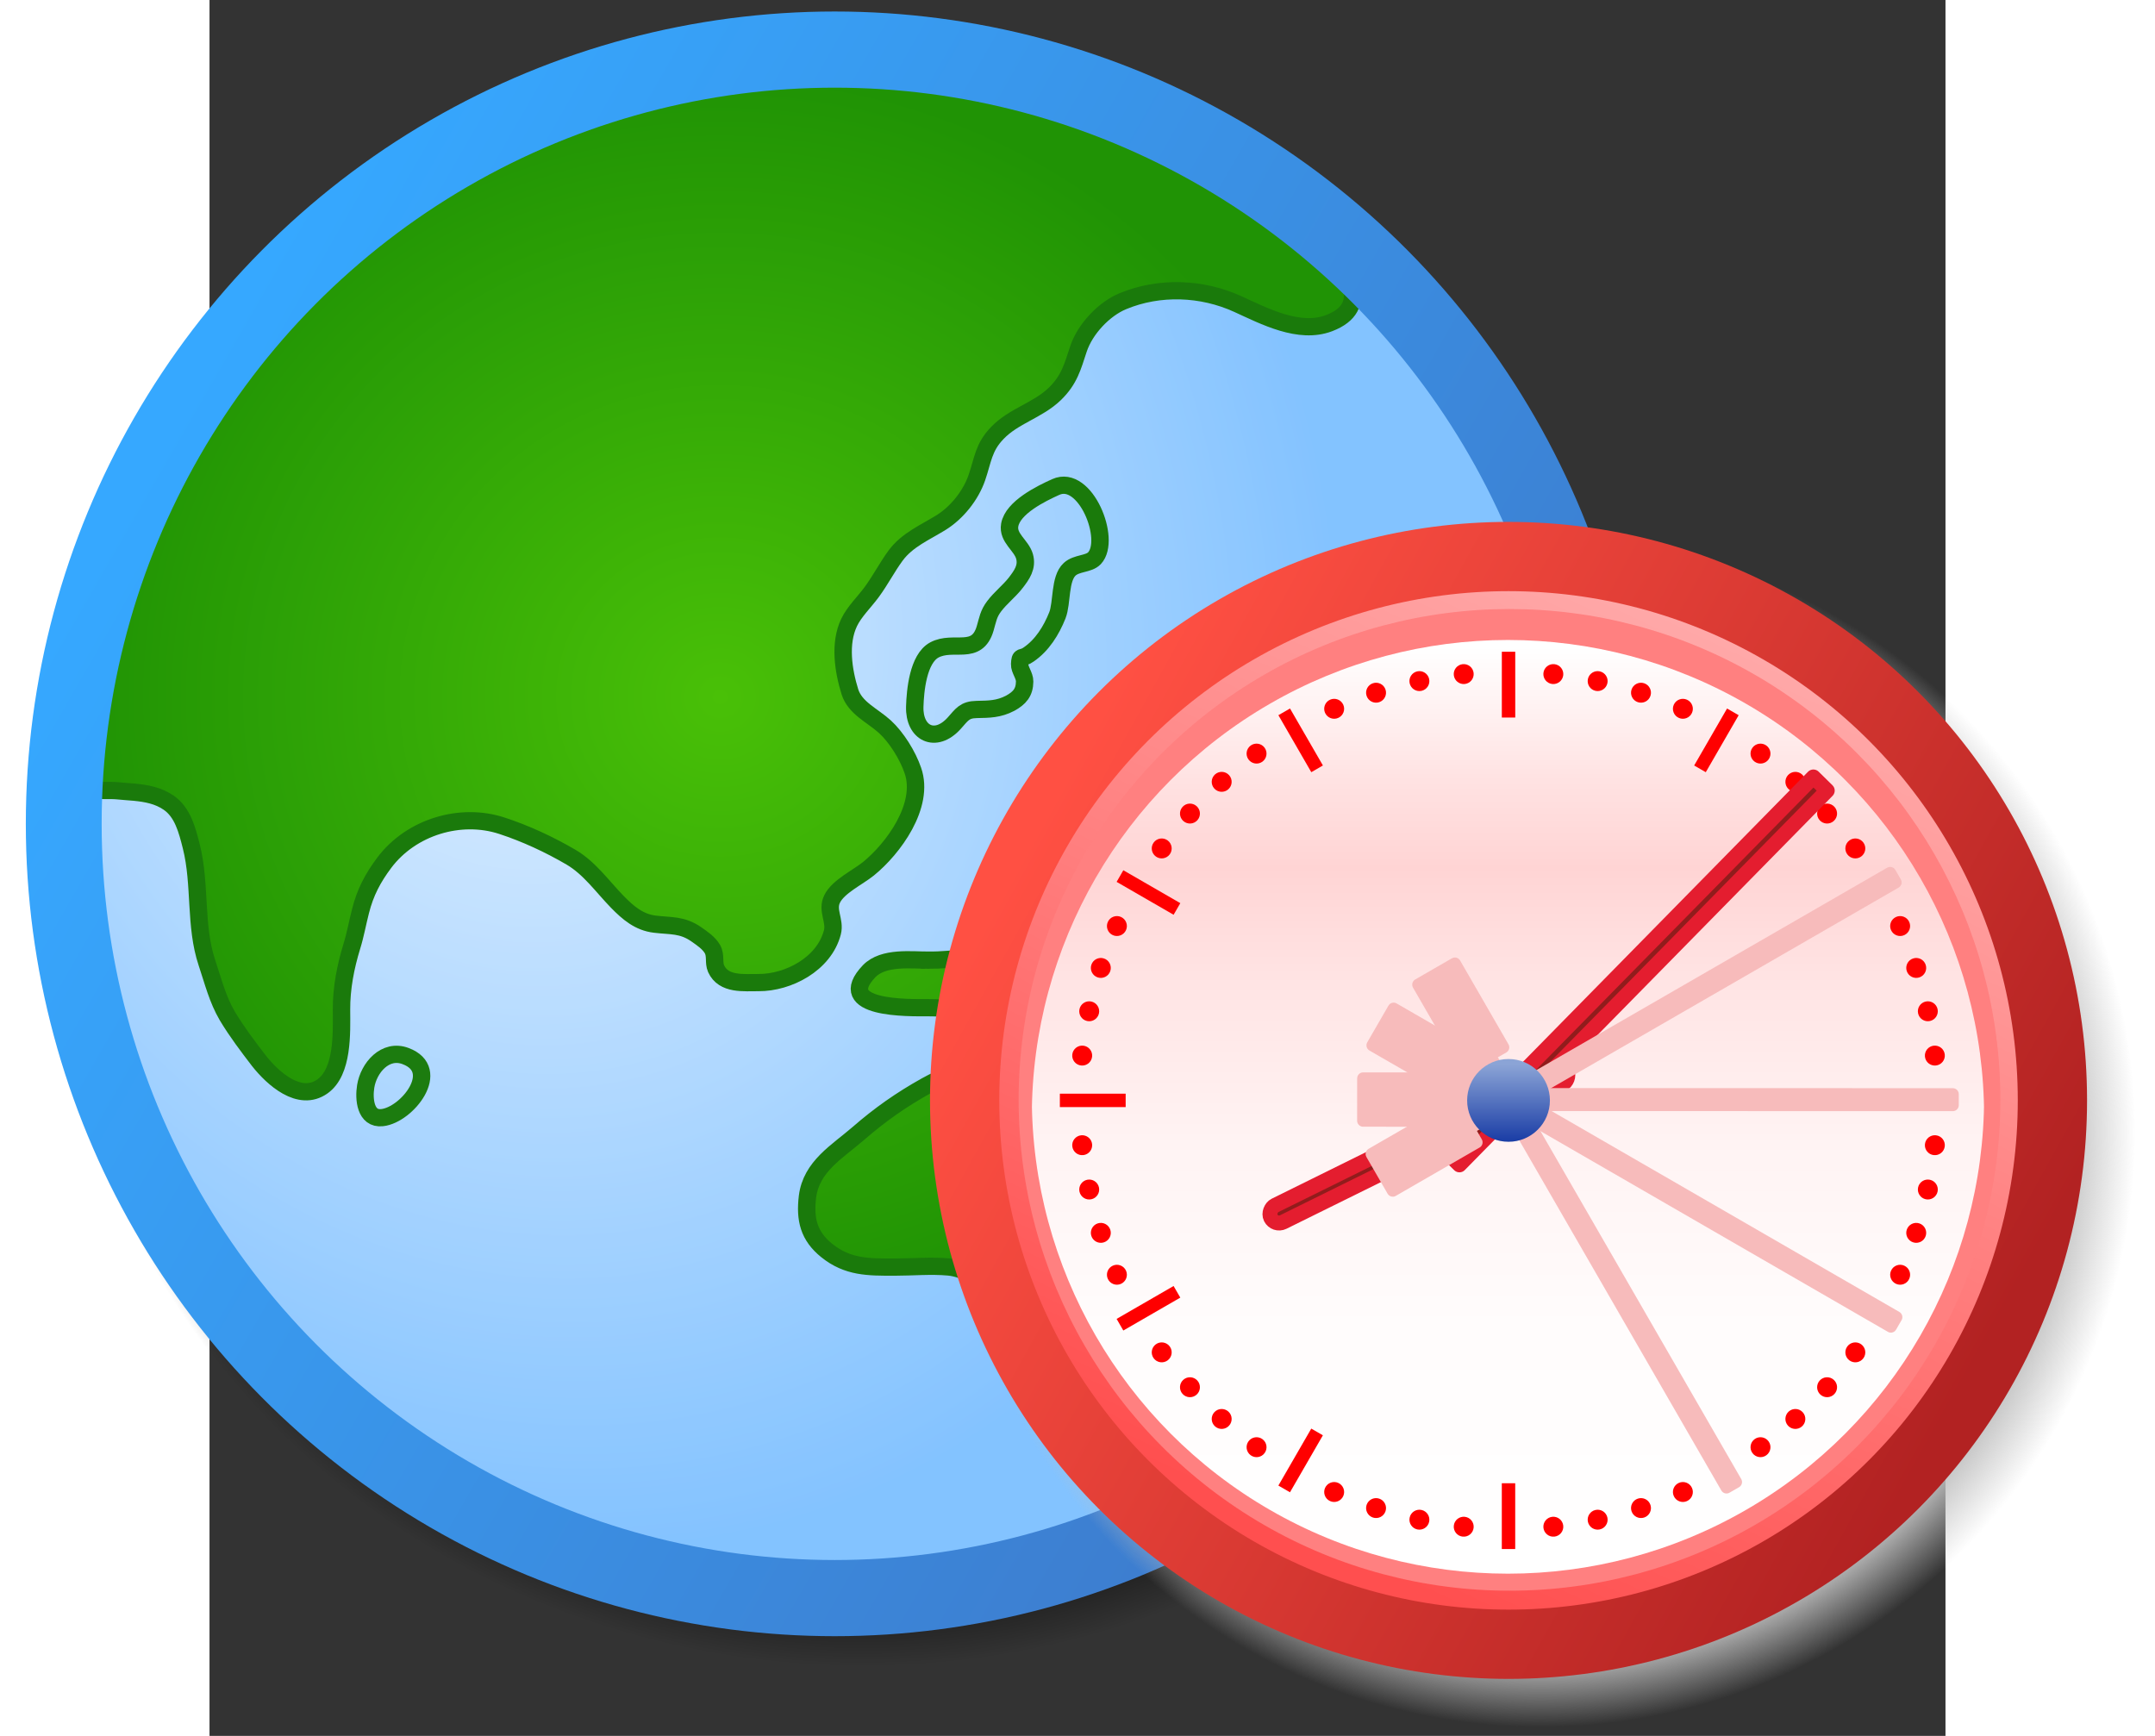 <?xml version="1.0" encoding="UTF-8" standalone="no"?>
<svg
   xmlns:dc="http://purl.org/dc/elements/1.1/"
   xmlns:cc="http://creativecommons.org/ns#"
   xmlns:rdf="http://www.w3.org/1999/02/22-rdf-syntax-ns#"
   xmlns:svg="http://www.w3.org/2000/svg"
   xmlns="http://www.w3.org/2000/svg"
   xmlns:xlink="http://www.w3.org/1999/xlink"
   xmlns:sodipodi="http://sodipodi.sourceforge.net/DTD/sodipodi-0.dtd"
   xmlns:inkscape="http://www.inkscape.org/namespaces/inkscape"
   version="1.0"
   width="360"
   height="290"
   viewBox="0 0 62 62"
   id="svg0"
   sodipodi:version="0.32"
   inkscape:version="0.92.5 (2060ec1f9f, 2020-04-08)"
   sodipodi:docname="Ambox_current_red_Asia_Australia.svg"
   inkscape:output_extension="org.inkscape.output.svg.inkscape">
  <rect x="0" y="0" width="62" height="62" fill="#333333" stroke="none"/>
  <sodipodi:namedview
     inkscape:window-height="1051"
     inkscape:window-width="1920"
     inkscape:pageshadow="2"
     inkscape:pageopacity="0.0"
     guidetolerance="10.0"
     gridtolerance="10.0"
     objecttolerance="10.0"
     borderopacity="1.0"
     bordercolor="#666666"
     pagecolor="#ffffff"
     id="base"
     inkscape:zoom="3.4357985"
     inkscape:cx="206.57794"
     inkscape:cy="147.36392"
     inkscape:window-x="0"
     inkscape:window-y="0"
     inkscape:current-layer="g4388"
     showguides="true"
     inkscape:guide-bbox="true"
     showgrid="false"
     inkscape:snap-center="false"
     inkscape:snap-object-midpoints="true"
     inkscape:window-maximized="1" />
  <defs
     id="defs4">
    <linearGradient
       id="clockFaceFillGradient10508"
       gradientUnits="userSpaceOnUse"
       x1="61.626"
       y1="-551.25"
       x2="61.626"
       y2="-652.25"
       gradientTransform="matrix(1,0,0,-1,0,-538)">
      <stop
         offset="0"
         style="stop-color:#FFFFFF"
         id="stop10510" />
      <stop
         offset="0.148"
         style="stop-color:#ffe1e1;stop-opacity:1;"
         id="stop10512" />
      <stop
         offset="0.236"
         style="stop-color:#ffd4d4;stop-opacity:1;"
         id="stop10514" />
      <stop
         offset="0.35"
         style="stop-color:#ffe3e3;stop-opacity:1;"
         id="stop10516" />
      <stop
         offset="0.526"
         style="stop-color:#fff3f3;stop-opacity:1;"
         id="stop10518" />
      <stop
         offset="0.726"
         style="stop-color:#fffcfc;stop-opacity:1;"
         id="stop10520" />
      <stop
         offset="1"
         style="stop-color:#FFFFFF"
         id="stop10522" />
    </linearGradient>
    <linearGradient
       spreadMethod="pad"
       xlink:href="#blueOceanFillGradient"
       gradientUnits="userSpaceOnUse"
       id="linearGradient21219"
       y2="16.249"
       x2="9.547"
       y1="41.179"
       x1="54.51">
      <stop
         offset="0"
         style="stop-color:#3e79ca;stop-opacity:1;"
         id="stop21221" />
      <stop
         offset="1"
         style="stop-color:#36a8ff;stop-opacity:1;"
         id="stop21223" />
    </linearGradient>
    <radialGradient
       id="radialGradient20242">
      <stop
         offset="0"
         style="stop-color:#000000;stop-opacity:0.312;"
         id="stop20244" />
      <stop
         offset="0.88"
         style="stop-color:#000000;stop-opacity:0.606;"
         id="stop20246" />
      <stop
         offset="1"
         style="stop-color:#000000;stop-opacity:0;"
         id="stop20248" />
    </radialGradient>
    <linearGradient
       id="linearGradient17267">
      <stop
         id="stop17269"
         offset="0"
         style="stop-color:#4ec20e;stop-opacity:1;" />
      <stop
         id="stop17271"
         offset="1"
         style="stop-color:#2ab907;stop-opacity:1;" />
    </linearGradient>
    <radialGradient
       id="clockShadowGradient">
      <stop
         id="stop17"
         style="stop-color:#c0c0c0;stop-opacity:1"
         offset="0" />
      <stop
         id="stop19"
         style="stop-color:#c0c0c0;stop-opacity:1"
         offset="0.88" />
      <stop
         id="stop21"
         style="stop-color:#c0c0c0;stop-opacity:0"
         offset="1" />
    </radialGradient>
    <linearGradient
       x1="52.778"
       y1="-13.239"
       x2="22.014"
       y2="51.987"
       id="blueOceanFillGradient"
       gradientUnits="userSpaceOnUse">
      <stop
         id="stop7"
         style="stop-color:#d8ebff;stop-opacity:1;"
         offset="0" />
      <stop
         id="stop9"
         style="stop-color:#4fa9ff;stop-opacity:1;"
         offset="1" />
    </linearGradient>
    <linearGradient
       x1="54.51"
       y1="41.179"
       x2="9.547"
       y2="16.249"
       id="edgeGradient"
       gradientUnits="userSpaceOnUse"
       xlink:href="#blueOceanFillGradient"
       spreadMethod="pad">
      <stop
         id="stop12"
         style="stop-color:#2b79e0;stop-opacity:1;"
         offset="0" />
      <stop
         id="stop14"
         style="stop-color:#008df7;stop-opacity:1;"
         offset="1" />
    </linearGradient>
    <defs
       id="defs3242">
      <circle
         r="51.375"
         cy="61.875"
         cx="61.625"
         id="SVGID_5_"
         sodipodi:cx="61.625"
         sodipodi:cy="61.875"
         sodipodi:rx="51.375"
         sodipodi:ry="51.375" />
    </defs>
    <clipPath
       id="SVGID_6_">
      <use
         id="use3246"
         overflow="visible"
         xlink:href="#SVGID_5_"
         style="overflow:visible"
         x="0"
         y="0"
         width="62"
         height="62" />
    </clipPath>
    <defs
       id="defs3271">
      <circle
         r="51.375"
         cy="61.875"
         cx="61.625"
         id="SVGID_8_"
         sodipodi:cx="61.625"
         sodipodi:cy="61.875"
         sodipodi:rx="51.375"
         sodipodi:ry="51.375" />
    </defs>
    <clipPath
       id="SVGID_9_">
      <use
         id="use3275"
         overflow="visible"
         xlink:href="#SVGID_8_"
         style="overflow:visible"
         x="0"
         y="0"
         width="62"
         height="62" />
    </clipPath>
    <linearGradient
       gradientTransform="translate(0,-665)"
       y2="728.875"
       x2="107.833"
       y1="728.875"
       x1="10.25"
       gradientUnits="userSpaceOnUse"
       id="SVGID_10_">
      <stop
         id="stop3278"
         style="stop-color:#FFFFFF"
         offset="0" />
      <stop
         id="stop3280"
         style="stop-color:#fff7ed;stop-opacity:1;"
         offset="0.143" />
      <stop
         id="stop3282"
         style="stop-color:#fff2e0;stop-opacity:1;"
         offset="0.28" />
      <stop
         id="stop3284"
         style="stop-color:#fff3e3;stop-opacity:1;"
         offset="0.306" />
      <stop
         id="stop3286"
         style="stop-color:#fffaf3;stop-opacity:1;"
         offset="0.494" />
      <stop
         id="stop3288"
         style="stop-color:#fffefc;stop-opacity:1;"
         offset="0.708" />
      <stop
         id="stop3290"
         style="stop-color:#FFFFFF"
         offset="1" />
    </linearGradient>
    <linearGradient
       id="clockCenterKnobFillPaint"
       gradientUnits="userSpaceOnUse"
       x1="62.406"
       y1="-595"
       x2="62.406"
       y2="-603.187"
       gradientTransform="matrix(1,0,0,-1,0,-538)">
      <stop
         offset="0"
         style="stop-color:#8BA4D6"
         id="stop3535" />
      <stop
         offset="1"
         style="stop-color:#1B3EA6"
         id="stop3537" />
    </linearGradient>
    <radialGradient
       inkscape:collect="always"
       xlink:href="#clockShadowGradient"
       id="radialGradient3876"
       gradientUnits="userSpaceOnUse"
       cx="32.5"
       cy="29.5"
       fx="32.5"
       fy="29.5"
       r="26.5"
       gradientTransform="matrix(0.802,0,0,0.802,21.473,16.78)" />
    <linearGradient
       inkscape:collect="always"
       xlink:href="#clockBorder2FillGradient"
       id="linearGradient3878"
       gradientUnits="userSpaceOnUse"
       x1="52.778"
       y1="-13.239"
       x2="22.014"
       y2="51.987"
       gradientTransform="matrix(0.753,0,0,0.753,23.054,15.962)" />
    <linearGradient
       inkscape:collect="always"
       xlink:href="#edgeGradient-40-9"
       id="linearGradient3880"
       gradientUnits="userSpaceOnUse"
       spreadMethod="pad"
       x1="54.51"
       y1="41.179"
       x2="9.547"
       y2="16.249"
       gradientTransform="matrix(0.753,0,0,0.753,23.054,15.962)" />
    <linearGradient
       inkscape:collect="always"
       xlink:href="#clockFaceFillGradient10508"
       id="linearGradient3884"
       gradientUnits="userSpaceOnUse"
       gradientTransform="matrix(1,0,0,-1,0,-538)"
       x1="61.626"
       y1="-551.25"
       x2="61.626"
       y2="-652.25" />
    <linearGradient
       inkscape:collect="always"
       xlink:href="#clockCenterKnobFillPaint"
       id="linearGradient3888"
       gradientUnits="userSpaceOnUse"
       gradientTransform="matrix(0.331,0,0,-0.331,25.752,-158.923)"
       x1="62.406"
       y1="-595"
       x2="62.406"
       y2="-603.187" />
    <linearGradient
       y2="-603.187"
       x2="62.406"
       y1="-595"
       x1="62.406"
       gradientTransform="matrix(1,0,0,-1,0,-538)"
       gradientUnits="userSpaceOnUse"
       id="linearGradient4064"
       xlink:href="#SVGID_13_-3"
       inkscape:collect="always" />
    <linearGradient
       y2="728.875"
       x2="107.833"
       y1="728.875"
       x1="10.25"
       gradientTransform="translate(0,-665)"
       gradientUnits="userSpaceOnUse"
       id="linearGradient4062"
       xlink:href="#SVGID_10_-3"
       inkscape:collect="always" />
    <linearGradient
       y2="-652.25"
       x2="61.626"
       y1="-551.25"
       x1="61.626"
       gradientTransform="matrix(1,0,0,-1,0,-538)"
       gradientUnits="userSpaceOnUse"
       id="linearGradient4060"
       xlink:href="#SVGID_7_-8"
       inkscape:collect="always" />
    <linearGradient
       y2="16.249"
       x2="9.547"
       y1="41.179"
       x1="54.51"
       spreadMethod="pad"
       gradientUnits="userSpaceOnUse"
       id="linearGradient4058"
       xlink:href="#edgeGradient-4"
       inkscape:collect="always" />
    <linearGradient
       y2="51.987"
       x2="22.014"
       y1="-13.239"
       x1="52.778"
       gradientUnits="userSpaceOnUse"
       id="linearGradient4056"
       xlink:href="#edgeGradient-4"
       inkscape:collect="always" />
    <radialGradient
       r="26.5"
       fy="29.5"
       fx="32.5"
       cy="29.5"
       cx="32.5"
       gradientUnits="userSpaceOnUse"
       id="radialGradient4054"
       xlink:href="#shadowGradient-1"
       inkscape:collect="always" />
    <radialGradient
       inkscape:collect="always"
       xlink:href="#SVGID_14_"
       id="radialGradient4087"
       gradientUnits="userSpaceOnUse"
       gradientTransform="matrix(1,0,0,-1,0,-538)"
       cx="61.365"
       cy="-595.292"
       r="7.566" />
    <linearGradient
       gradientTransform="matrix(1,0,0,-1,0,-538)"
       y2="-603.187"
       x2="62.406"
       y1="-595"
       x1="62.406"
       gradientUnits="userSpaceOnUse"
       id="SVGID_13_-3">
      <stop
         id="stop3535-8"
         style="stop-color:#8BA4D6"
         offset="0" />
      <stop
         id="stop3537-7"
         style="stop-color:#1B3EA6"
         offset="1" />
    </linearGradient>
    <linearGradient
       id="SVGID_10_-3"
       gradientUnits="userSpaceOnUse"
       x1="10.25"
       y1="728.875"
       x2="107.833"
       y2="728.875"
       gradientTransform="translate(0,-665)">
      <stop
         offset="0"
         style="stop-color:#FFFFFF"
         id="stop3278-1" />
      <stop
         offset="0.143"
         style="stop-color:#EDF7FF"
         id="stop3280-2" />
      <stop
         offset="0.28"
         style="stop-color:#E0F2FF"
         id="stop3282-3" />
      <stop
         offset="0.306"
         style="stop-color:#E3F3FF"
         id="stop3284-3" />
      <stop
         offset="0.494"
         style="stop-color:#F3FAFF"
         id="stop3286-4" />
      <stop
         offset="0.708"
         style="stop-color:#FCFEFF"
         id="stop3288-1" />
      <stop
         offset="1"
         style="stop-color:#FFFFFF"
         id="stop3290-1" />
    </linearGradient>
    <linearGradient
       id="SVGID_7_-8"
       gradientUnits="userSpaceOnUse"
       x1="61.626"
       y1="-551.25"
       x2="61.626"
       y2="-652.25"
       gradientTransform="matrix(1,0,0,-1,0,-538)">
      <stop
         offset="0"
         style="stop-color:#FFFFFF"
         id="stop3249-5" />
      <stop
         offset="0.148"
         style="stop-color:#E1F1FF"
         id="stop3251-7" />
      <stop
         offset="0.236"
         style="stop-color:#D4EBFF"
         id="stop3253-6" />
      <stop
         offset="0.35"
         style="stop-color:#E3F2FF"
         id="stop3255-1" />
      <stop
         offset="0.526"
         style="stop-color:#F3F9FF"
         id="stop3257-8" />
      <stop
         offset="0.726"
         style="stop-color:#FCFEFF"
         id="stop3259-9" />
      <stop
         offset="1"
         style="stop-color:#FFFFFF"
         id="stop3261-2" />
    </linearGradient>
    <linearGradient
       spreadMethod="pad"
       xlink:href="#fieldGradient-7"
       gradientUnits="userSpaceOnUse"
       id="edgeGradient-4"
       y2="16.249"
       x2="9.547"
       y1="41.179"
       x1="54.51">
      <stop
         offset="0"
         style="stop-color:#e0ab2b;stop-opacity:1;"
         id="stop12-2" />
      <stop
         offset="1"
         style="stop-color:#f7f000;stop-opacity:1;"
         id="stop14-3" />
    </linearGradient>
    <linearGradient
       gradientUnits="userSpaceOnUse"
       id="fieldGradient-7"
       y2="51.987"
       x2="22.014"
       y1="-13.239"
       x1="52.778">
      <stop
         offset="0"
         style="stop-color:#d8ebff;stop-opacity:1;"
         id="stop7-6" />
      <stop
         offset="1"
         style="stop-color:#4fa9ff;stop-opacity:1;"
         id="stop9-1" />
    </linearGradient>
    <radialGradient
       id="shadowGradient-1">
      <stop
         offset="0"
         style="stop-color:#c0c0c0;stop-opacity:1"
         id="stop17-1" />
      <stop
         offset="0.88"
         style="stop-color:#c0c0c0;stop-opacity:1"
         id="stop19-5" />
      <stop
         offset="1"
         style="stop-color:#c0c0c0;stop-opacity:0"
         id="stop21-2" />
    </radialGradient>
    <linearGradient
       y2="-603.187"
       x2="62.406"
       y1="-595"
       x1="62.406"
       gradientTransform="matrix(1,0,0,-1,0,-538)"
       gradientUnits="userSpaceOnUse"
       id="linearGradient4309"
       xlink:href="#SVGID_13_-8"
       inkscape:collect="always" />
    <linearGradient
       y2="728.875"
       x2="107.833"
       y1="728.875"
       x1="10.25"
       gradientTransform="translate(0,-665)"
       gradientUnits="userSpaceOnUse"
       id="linearGradient4307"
       xlink:href="#SVGID_10_-7"
       inkscape:collect="always" />
    <linearGradient
       y2="-652.25"
       x2="61.626"
       y1="-551.25"
       x1="61.626"
       gradientTransform="matrix(1,0,0,-1,0,-538)"
       gradientUnits="userSpaceOnUse"
       id="linearGradient4305"
       xlink:href="#SVGID_7_-5"
       inkscape:collect="always" />
    <linearGradient
       y2="16.249"
       x2="9.547"
       y1="41.179"
       x1="54.51"
       spreadMethod="pad"
       gradientUnits="userSpaceOnUse"
       id="linearGradient4303"
       xlink:href="#edgeGradient-7"
       inkscape:collect="always" />
    <linearGradient
       y2="51.987"
       x2="22.014"
       y1="-13.239"
       x1="52.778"
       gradientUnits="userSpaceOnUse"
       id="linearGradient4301"
       xlink:href="#linearGradient4516"
       inkscape:collect="always" />
    <radialGradient
       r="26.5"
       fy="29.5"
       fx="32.5"
       cy="29.5"
       cx="32.5"
       gradientUnits="userSpaceOnUse"
       id="radialGradient4299"
       xlink:href="#shadowGradient-15"
       inkscape:collect="always" />
    <radialGradient
       r="7.566"
       cy="-595.292"
       cx="61.365"
       gradientTransform="matrix(1,0,0,-1,0,-538)"
       gradientUnits="userSpaceOnUse"
       id="radialGradient4087-8"
       xlink:href="#SVGID_14_"
       inkscape:collect="always" />
    <linearGradient
       gradientTransform="matrix(1,0,0,-1,0,-538)"
       y2="-603.187"
       x2="62.406"
       y1="-595"
       x1="62.406"
       gradientUnits="userSpaceOnUse"
       id="SVGID_13_-8">
      <stop
         id="stop3535-1"
         style="stop-color:#8BA4D6"
         offset="0" />
      <stop
         id="stop3537-8"
         style="stop-color:#1B3EA6"
         offset="1" />
    </linearGradient>
    <linearGradient
       id="SVGID_10_-7"
       gradientUnits="userSpaceOnUse"
       x1="10.25"
       y1="728.875"
       x2="107.833"
       y2="728.875"
       gradientTransform="translate(0,-665)">
      <stop
         offset="0"
         style="stop-color:#FFFFFF"
         id="stop3278-7" />
      <stop
         offset="0.143"
         style="stop-color:#EDF7FF"
         id="stop3280-7" />
      <stop
         offset="0.28"
         style="stop-color:#E0F2FF"
         id="stop3282-7" />
      <stop
         offset="0.306"
         style="stop-color:#E3F3FF"
         id="stop3284-33" />
      <stop
         offset="0.494"
         style="stop-color:#F3FAFF"
         id="stop3286-5" />
      <stop
         offset="0.708"
         style="stop-color:#FCFEFF"
         id="stop3288-9" />
      <stop
         offset="1"
         style="stop-color:#FFFFFF"
         id="stop3290-9" />
    </linearGradient>
    <linearGradient
       id="SVGID_7_-5"
       gradientUnits="userSpaceOnUse"
       x1="61.626"
       y1="-551.25"
       x2="61.626"
       y2="-652.25"
       gradientTransform="matrix(1,0,0,-1,0,-538)">
      <stop
         offset="0"
         style="stop-color:#FFFFFF"
         id="stop3249-4" />
      <stop
         offset="0.148"
         style="stop-color:#E1F1FF"
         id="stop3251-1" />
      <stop
         offset="0.236"
         style="stop-color:#D4EBFF"
         id="stop3253-2" />
      <stop
         offset="0.35"
         style="stop-color:#E3F2FF"
         id="stop3255-0" />
      <stop
         offset="0.526"
         style="stop-color:#F3F9FF"
         id="stop3257-0" />
      <stop
         offset="0.726"
         style="stop-color:#FCFEFF"
         id="stop3259-1" />
      <stop
         offset="1"
         style="stop-color:#FFFFFF"
         id="stop3261-4" />
    </linearGradient>
    <linearGradient
       spreadMethod="pad"
       xlink:href="#fieldGradient-9"
       gradientUnits="userSpaceOnUse"
       id="edgeGradient-7"
       y2="16.249"
       x2="9.547"
       y1="41.179"
       x1="54.51">
      <stop
         offset="0"
         style="stop-color:#b22222;stop-opacity:1;"
         id="stop12-26" />
      <stop
         offset="1"
         style="stop-color:#ff5043;stop-opacity:1;"
         id="stop14-0" />
    </linearGradient>
    <linearGradient
       gradientUnits="userSpaceOnUse"
       id="fieldGradient-9"
       y2="51.987"
       x2="22.014"
       y1="-13.239"
       x1="52.778">
      <stop
         offset="0"
         style="stop-color:#d8ebff;stop-opacity:1;"
         id="stop7-7" />
      <stop
         offset="1"
         style="stop-color:#4fa9ff;stop-opacity:1;"
         id="stop9-3" />
    </linearGradient>
    <radialGradient
       id="shadowGradient-15">
      <stop
         offset="0"
         style="stop-color:#c0c0c0;stop-opacity:1"
         id="stop17-4" />
      <stop
         offset="0.88"
         style="stop-color:#c0c0c0;stop-opacity:1"
         id="stop19-2" />
      <stop
         offset="1"
         style="stop-color:#c0c0c0;stop-opacity:0"
         id="stop21-0" />
    </radialGradient>
    <linearGradient
       x1="52.778"
       y1="-13.239"
       x2="22.014"
       y2="51.987"
       id="linearGradient4516"
       gradientUnits="userSpaceOnUse">
      <stop
         id="stop4518"
         style="stop-color:#ffd8d8;stop-opacity:1;"
         offset="0" />
      <stop
         id="stop4520"
         style="stop-color:#ff4f4f;stop-opacity:1;"
         offset="1" />
    </linearGradient>
    <radialGradient
       r="26.5"
       fy="29.5"
       fx="32.5"
       cy="29.5"
       cx="32.5"
       gradientUnits="userSpaceOnUse"
       id="radialGradient4299-6"
       xlink:href="#shadowGradient-15-2"
       inkscape:collect="always" />
    <radialGradient
       id="shadowGradient-15-2">
      <stop
         offset="0"
         style="stop-color:#c0c0c0;stop-opacity:1"
         id="stop17-4-1" />
      <stop
         offset="0.88"
         style="stop-color:#c0c0c0;stop-opacity:1"
         id="stop19-2-4" />
      <stop
         offset="1"
         style="stop-color:#c0c0c0;stop-opacity:0"
         id="stop21-0-6" />
    </radialGradient>
    <linearGradient
       y2="51.987"
       x2="22.014"
       y1="-13.239"
       x1="52.778"
       gradientUnits="userSpaceOnUse"
       id="linearGradient4301-2"
       xlink:href="#linearGradient4516-9"
       inkscape:collect="always" />
    <linearGradient
       x1="52.778"
       y1="-13.239"
       x2="22.014"
       y2="51.987"
       id="linearGradient4516-9"
       gradientUnits="userSpaceOnUse">
      <stop
         id="stop4518-1"
         style="stop-color:#ffd8d8;stop-opacity:1;"
         offset="0" />
      <stop
         id="stop4520-5"
         style="stop-color:#ff4f4f;stop-opacity:1;"
         offset="1" />
    </linearGradient>
    <linearGradient
       y2="16.249"
       x2="9.547"
       y1="41.179"
       x1="54.51"
       spreadMethod="pad"
       gradientUnits="userSpaceOnUse"
       id="linearGradient4303-0"
       xlink:href="#edgeGradient-7-3"
       inkscape:collect="always" />
    <linearGradient
       spreadMethod="pad"
       xlink:href="#fieldGradient-9-9"
       gradientUnits="userSpaceOnUse"
       id="edgeGradient-7-3"
       y2="16.249"
       x2="9.547"
       y1="41.179"
       x1="54.51">
      <stop
         offset="0"
         style="stop-color:#b22222;stop-opacity:1;"
         id="stop12-26-6" />
      <stop
         offset="1"
         style="stop-color:#ff5043;stop-opacity:1;"
         id="stop14-0-4" />
    </linearGradient>
    <linearGradient
       gradientUnits="userSpaceOnUse"
       id="fieldGradient-9-9"
       y2="51.987"
       x2="22.014"
       y1="-13.239"
       x1="52.778">
      <stop
         offset="0"
         style="stop-color:#d8ebff;stop-opacity:1;"
         id="stop7-7-2" />
      <stop
         offset="1"
         style="stop-color:#4fa9ff;stop-opacity:1;"
         id="stop9-3-9" />
    </linearGradient>
    <linearGradient
       y2="-652.25"
       x2="61.626"
       y1="-551.25"
       x1="61.626"
       gradientTransform="matrix(1,0,0,-1,0,-538)"
       gradientUnits="userSpaceOnUse"
       id="linearGradient4305-3"
       xlink:href="#SVGID_7_-5-4"
       inkscape:collect="always" />
    <linearGradient
       id="SVGID_7_-5-4"
       gradientUnits="userSpaceOnUse"
       x1="61.626"
       y1="-551.25"
       x2="61.626"
       y2="-652.25"
       gradientTransform="matrix(1,0,0,-1,0,-538)">
      <stop
         offset="0"
         style="stop-color:#FFFFFF"
         id="stop3249-4-4" />
      <stop
         offset="0.148"
         style="stop-color:#E1F1FF"
         id="stop3251-1-0" />
      <stop
         offset="0.236"
         style="stop-color:#D4EBFF"
         id="stop3253-2-5" />
      <stop
         offset="0.35"
         style="stop-color:#E3F2FF"
         id="stop3255-0-9" />
      <stop
         offset="0.526"
         style="stop-color:#F3F9FF"
         id="stop3257-0-6" />
      <stop
         offset="0.726"
         style="stop-color:#FCFEFF"
         id="stop3259-1-3" />
      <stop
         offset="1"
         style="stop-color:#FFFFFF"
         id="stop3261-4-4" />
    </linearGradient>
    <linearGradient
       y2="728.875"
       x2="107.833"
       y1="728.875"
       x1="10.25"
       gradientTransform="translate(0,-665)"
       gradientUnits="userSpaceOnUse"
       id="linearGradient4307-8"
       xlink:href="#SVGID_10_-7-7"
       inkscape:collect="always" />
    <linearGradient
       id="SVGID_10_-7-7"
       gradientUnits="userSpaceOnUse"
       x1="10.25"
       y1="728.875"
       x2="107.833"
       y2="728.875"
       gradientTransform="translate(0,-665)">
      <stop
         offset="0"
         style="stop-color:#FFFFFF"
         id="stop3278-7-5" />
      <stop
         offset="0.143"
         style="stop-color:#EDF7FF"
         id="stop3280-7-8" />
      <stop
         offset="0.28"
         style="stop-color:#E0F2FF"
         id="stop3282-7-1" />
      <stop
         offset="0.306"
         style="stop-color:#E3F3FF"
         id="stop3284-33-2" />
      <stop
         offset="0.494"
         style="stop-color:#F3FAFF"
         id="stop3286-5-5" />
      <stop
         offset="0.708"
         style="stop-color:#FCFEFF"
         id="stop3288-9-7" />
      <stop
         offset="1"
         style="stop-color:#FFFFFF"
         id="stop3290-9-4" />
    </linearGradient>
    <linearGradient
       y2="-603.187"
       x2="62.406"
       y1="-595"
       x1="62.406"
       gradientTransform="matrix(1,0,0,-1,0,-538)"
       gradientUnits="userSpaceOnUse"
       id="linearGradient4309-4"
       xlink:href="#SVGID_13_-8-4"
       inkscape:collect="always" />
    <linearGradient
       gradientTransform="matrix(1,0,0,-1,0,-538)"
       y2="-603.187"
       x2="62.406"
       y1="-595"
       x1="62.406"
       gradientUnits="userSpaceOnUse"
       id="SVGID_13_-8-4">
      <stop
         id="stop3535-1-2"
         style="stop-color:#8BA4D6"
         offset="0" />
      <stop
         id="stop3537-8-9"
         style="stop-color:#1B3EA6"
         offset="1" />
    </linearGradient>
    <radialGradient
       r="7.566"
       cy="-595.292"
       cx="61.365"
       gradientTransform="matrix(1,0,0,-1,0,-538)"
       gradientUnits="userSpaceOnUse"
       id="radialGradient4087-8-3"
       xlink:href="#SVGID_14_"
       inkscape:collect="always" />
    <radialGradient
       inkscape:collect="always"
       xlink:href="#SVGID_14_"
       id="radialGradient4087-0"
       gradientUnits="userSpaceOnUse"
       gradientTransform="matrix(1,0,0,-1,0,-538)"
       cx="61.365"
       cy="-595.292"
       r="7.566" />
    <linearGradient
       y2="-603.187"
       x2="62.406"
       y1="-595"
       x1="62.406"
       gradientTransform="matrix(1,0,0,-1,0,-538)"
       gradientUnits="userSpaceOnUse"
       id="linearGradient4064-7"
       xlink:href="#SVGID_13_-3-7"
       inkscape:collect="always" />
    <linearGradient
       gradientTransform="matrix(1,0,0,-1,0,-538)"
       y2="-603.187"
       x2="62.406"
       y1="-595"
       x1="62.406"
       gradientUnits="userSpaceOnUse"
       id="SVGID_13_-3-7">
      <stop
         id="stop3535-8-8"
         style="stop-color:#8BA4D6"
         offset="0" />
      <stop
         id="stop3537-7-7"
         style="stop-color:#1B3EA6"
         offset="1" />
    </linearGradient>
    <linearGradient
       y2="728.875"
       x2="107.833"
       y1="728.875"
       x1="10.25"
       gradientTransform="translate(0,-665)"
       gradientUnits="userSpaceOnUse"
       id="linearGradient4062-3"
       xlink:href="#SVGID_10_-3-0"
       inkscape:collect="always" />
    <linearGradient
       id="SVGID_10_-3-0"
       gradientUnits="userSpaceOnUse"
       x1="10.25"
       y1="728.875"
       x2="107.833"
       y2="728.875"
       gradientTransform="translate(0,-665)">
      <stop
         offset="0"
         style="stop-color:#FFFFFF"
         id="stop3278-1-3" />
      <stop
         offset="0.143"
         style="stop-color:#EDF7FF"
         id="stop3280-2-8" />
      <stop
         offset="0.28"
         style="stop-color:#E0F2FF"
         id="stop3282-3-2" />
      <stop
         offset="0.306"
         style="stop-color:#E3F3FF"
         id="stop3284-3-5" />
      <stop
         offset="0.494"
         style="stop-color:#F3FAFF"
         id="stop3286-4-2" />
      <stop
         offset="0.708"
         style="stop-color:#FCFEFF"
         id="stop3288-1-0" />
      <stop
         offset="1"
         style="stop-color:#FFFFFF"
         id="stop3290-1-3" />
    </linearGradient>
    <linearGradient
       y2="-652.25"
       x2="61.626"
       y1="-551.25"
       x1="61.626"
       gradientTransform="matrix(1,0,0,-1,0,-538)"
       gradientUnits="userSpaceOnUse"
       id="linearGradient4060-9"
       xlink:href="#SVGID_7_-8-7"
       inkscape:collect="always" />
    <linearGradient
       id="SVGID_7_-8-7"
       gradientUnits="userSpaceOnUse"
       x1="61.626"
       y1="-551.25"
       x2="61.626"
       y2="-652.25"
       gradientTransform="matrix(1,0,0,-1,0,-538)">
      <stop
         offset="0"
         style="stop-color:#FFFFFF"
         id="stop3249-5-5" />
      <stop
         offset="0.148"
         style="stop-color:#E1F1FF"
         id="stop3251-7-3" />
      <stop
         offset="0.236"
         style="stop-color:#D4EBFF"
         id="stop3253-6-4" />
      <stop
         offset="0.35"
         style="stop-color:#E3F2FF"
         id="stop3255-1-3" />
      <stop
         offset="0.526"
         style="stop-color:#F3F9FF"
         id="stop3257-8-2" />
      <stop
         offset="0.726"
         style="stop-color:#FCFEFF"
         id="stop3259-9-1" />
      <stop
         offset="1"
         style="stop-color:#FFFFFF"
         id="stop3261-2-1" />
    </linearGradient>
    <linearGradient
       y2="51.987"
       x2="22.014"
       y1="-13.239"
       x1="52.778"
       gradientUnits="userSpaceOnUse"
       id="linearGradient4056-5"
       xlink:href="#edgeGradient-4-3"
       inkscape:collect="always" />
    <linearGradient
       spreadMethod="pad"
       xlink:href="#fieldGradient-7-2"
       gradientUnits="userSpaceOnUse"
       id="edgeGradient-4-3"
       y2="16.249"
       x2="9.547"
       y1="41.179"
       x1="54.51">
      <stop
         offset="0"
         style="stop-color:#e0ab2b;stop-opacity:1;"
         id="stop12-2-5" />
      <stop
         offset="1"
         style="stop-color:#f7f000;stop-opacity:1;"
         id="stop14-3-1" />
    </linearGradient>
    <linearGradient
       gradientUnits="userSpaceOnUse"
       id="fieldGradient-7-2"
       y2="51.987"
       x2="22.014"
       y1="-13.239"
       x1="52.778">
      <stop
         offset="0"
         style="stop-color:#d8ebff;stop-opacity:1;"
         id="stop7-6-2" />
      <stop
         offset="1"
         style="stop-color:#4fa9ff;stop-opacity:1;"
         id="stop9-1-2" />
    </linearGradient>
    <linearGradient
       y2="16.249"
       x2="9.547"
       y1="41.179"
       x1="54.51"
       spreadMethod="pad"
       gradientUnits="userSpaceOnUse"
       id="linearGradient4058-6"
       xlink:href="#edgeGradient-4-3"
       inkscape:collect="always" />
    <radialGradient
       id="shadowGradient-1-0">
      <stop
         offset="0"
         style="stop-color:#c0c0c0;stop-opacity:1"
         id="stop17-1-7" />
      <stop
         offset="0.88"
         style="stop-color:#c0c0c0;stop-opacity:1"
         id="stop19-5-0" />
      <stop
         offset="1"
         style="stop-color:#c0c0c0;stop-opacity:0"
         id="stop21-2-3" />
    </radialGradient>
    <radialGradient
       r="26.5"
       fy="29.5"
       fx="32.5"
       cy="29.5"
       cx="32.5"
       gradientUnits="userSpaceOnUse"
       id="radialGradient9271"
       xlink:href="#shadowGradient-1-0"
       inkscape:collect="always" />
    <radialGradient
       r="26.5"
       fy="29.5"
       fx="32.5"
       cy="29.5"
       cx="32.5"
       gradientUnits="userSpaceOnUse"
       id="radialGradient4299-6-4"
       xlink:href="#shadowGradient-15-2-0"
       inkscape:collect="always" />
    <radialGradient
       id="shadowGradient-15-2-0">
      <stop
         offset="0"
         style="stop-color:#c0c0c0;stop-opacity:1"
         id="stop17-4-1-0" />
      <stop
         offset="0.88"
         style="stop-color:#c0c0c0;stop-opacity:1"
         id="stop19-2-4-5" />
      <stop
         offset="1"
         style="stop-color:#c0c0c0;stop-opacity:0"
         id="stop21-0-6-3" />
    </radialGradient>
    <linearGradient
       y2="51.987"
       x2="22.014"
       y1="-13.239"
       x1="52.778"
       gradientUnits="userSpaceOnUse"
       id="linearGradient4301-2-1"
       xlink:href="#linearGradient4516-9-0"
       inkscape:collect="always" />
    <linearGradient
       x1="52.778"
       y1="-13.239"
       x2="22.014"
       y2="51.987"
       id="linearGradient4516-9-0"
       gradientUnits="userSpaceOnUse">
      <stop
         id="stop4518-1-6"
         style="stop-color:#ffd8d8;stop-opacity:1;"
         offset="0" />
      <stop
         id="stop4520-5-7"
         style="stop-color:#ff4f4f;stop-opacity:1;"
         offset="1" />
    </linearGradient>
    <linearGradient
       y2="16.249"
       x2="9.547"
       y1="41.179"
       x1="54.51"
       spreadMethod="pad"
       gradientUnits="userSpaceOnUse"
       id="linearGradient4303-0-5"
       xlink:href="#edgeGradient-7-3-0"
       inkscape:collect="always" />
    <linearGradient
       spreadMethod="pad"
       xlink:href="#fieldGradient-9-9-5"
       gradientUnits="userSpaceOnUse"
       id="edgeGradient-7-3-0"
       y2="16.249"
       x2="9.547"
       y1="41.179"
       x1="54.51">
      <stop
         offset="0"
         style="stop-color:#b22222;stop-opacity:1;"
         id="stop12-26-6-0" />
      <stop
         offset="1"
         style="stop-color:#ff5043;stop-opacity:1;"
         id="stop14-0-4-4" />
    </linearGradient>
    <linearGradient
       gradientUnits="userSpaceOnUse"
       id="fieldGradient-9-9-5"
       y2="51.987"
       x2="22.014"
       y1="-13.239"
       x1="52.778">
      <stop
         offset="0"
         style="stop-color:#d8ebff;stop-opacity:1;"
         id="stop7-7-2-4" />
      <stop
         offset="1"
         style="stop-color:#4fa9ff;stop-opacity:1;"
         id="stop9-3-9-9" />
    </linearGradient>
    <linearGradient
       y2="-652.25"
       x2="61.626"
       y1="-551.25"
       x1="61.626"
       gradientTransform="matrix(1,0,0,-1,0,-538)"
       gradientUnits="userSpaceOnUse"
       id="linearGradient4305-3-5"
       xlink:href="#SVGID_7_-5-4-6"
       inkscape:collect="always" />
    <linearGradient
       id="SVGID_7_-5-4-6"
       gradientUnits="userSpaceOnUse"
       x1="61.626"
       y1="-551.25"
       x2="61.626"
       y2="-652.25"
       gradientTransform="matrix(1,0,0,-1,0,-538)">
      <stop
         offset="0"
         style="stop-color:#FFFFFF"
         id="stop3249-4-4-4" />
      <stop
         offset="0.148"
         style="stop-color:#E1F1FF"
         id="stop3251-1-0-8" />
      <stop
         offset="0.236"
         style="stop-color:#D4EBFF"
         id="stop3253-2-5-2" />
      <stop
         offset="0.35"
         style="stop-color:#E3F2FF"
         id="stop3255-0-9-1" />
      <stop
         offset="0.526"
         style="stop-color:#F3F9FF"
         id="stop3257-0-6-6" />
      <stop
         offset="0.726"
         style="stop-color:#FCFEFF"
         id="stop3259-1-3-8" />
      <stop
         offset="1"
         style="stop-color:#FFFFFF"
         id="stop3261-4-4-3" />
    </linearGradient>
    <linearGradient
       y2="728.875"
       x2="107.833"
       y1="728.875"
       x1="10.25"
       gradientTransform="translate(0,-665)"
       gradientUnits="userSpaceOnUse"
       id="linearGradient4307-8-1"
       xlink:href="#SVGID_10_-7-7-4"
       inkscape:collect="always" />
    <linearGradient
       id="SVGID_10_-7-7-4"
       gradientUnits="userSpaceOnUse"
       x1="10.25"
       y1="728.875"
       x2="107.833"
       y2="728.875"
       gradientTransform="translate(0,-665)">
      <stop
         offset="0"
         style="stop-color:#FFFFFF"
         id="stop3278-7-5-8" />
      <stop
         offset="0.143"
         style="stop-color:#EDF7FF"
         id="stop3280-7-8-4" />
      <stop
         offset="0.28"
         style="stop-color:#E0F2FF"
         id="stop3282-7-1-9" />
      <stop
         offset="0.306"
         style="stop-color:#E3F3FF"
         id="stop3284-33-2-2" />
      <stop
         offset="0.494"
         style="stop-color:#F3FAFF"
         id="stop3286-5-5-0" />
      <stop
         offset="0.708"
         style="stop-color:#FCFEFF"
         id="stop3288-9-7-7" />
      <stop
         offset="1"
         style="stop-color:#FFFFFF"
         id="stop3290-9-4-0" />
    </linearGradient>
    <linearGradient
       y2="-603.187"
       x2="62.406"
       y1="-595"
       x1="62.406"
       gradientTransform="matrix(1,0,0,-1,0,-538)"
       gradientUnits="userSpaceOnUse"
       id="linearGradient4309-4-6"
       xlink:href="#SVGID_13_-8-4-0"
       inkscape:collect="always" />
    <linearGradient
       gradientTransform="matrix(1,0,0,-1,0,-538)"
       y2="-603.187"
       x2="62.406"
       y1="-595"
       x1="62.406"
       gradientUnits="userSpaceOnUse"
       id="SVGID_13_-8-4-0">
      <stop
         id="stop3535-1-2-7"
         style="stop-color:#8BA4D6"
         offset="0" />
      <stop
         id="stop3537-8-9-0"
         style="stop-color:#1B3EA6"
         offset="1" />
    </linearGradient>
    <radialGradient
       r="7.566"
       cy="-595.292"
       cx="61.365"
       gradientTransform="matrix(1,0,0,-1,0,-538)"
       gradientUnits="userSpaceOnUse"
       id="radialGradient4087-8-3-5"
       xlink:href="#SVGID_14_"
       inkscape:collect="always" />
    <linearGradient
       y2="-603.187"
       x2="62.406"
       y1="-595"
       x1="62.406"
       gradientTransform="matrix(1,0,0,-1,0,-538)"
       gradientUnits="userSpaceOnUse"
       id="linearGradient4309-0"
       xlink:href="#SVGID_13_-88"
       inkscape:collect="always" />
    <linearGradient
       y2="728.875"
       x2="107.833"
       y1="728.875"
       x1="10.25"
       gradientTransform="translate(0,-665)"
       gradientUnits="userSpaceOnUse"
       id="linearGradient4307-1"
       xlink:href="#SVGID_10_-8"
       inkscape:collect="always" />
    <linearGradient
       y2="-652.25"
       x2="61.626"
       y1="-551.25"
       x1="61.626"
       gradientTransform="matrix(1,0,0,-1,0,-538)"
       gradientUnits="userSpaceOnUse"
       id="linearGradient4305-37"
       xlink:href="#SVGID_7_"
       inkscape:collect="always" />
    <linearGradient
       y2="16.249"
       x2="9.547"
       y1="41.179"
       x1="54.51"
       spreadMethod="pad"
       gradientUnits="userSpaceOnUse"
       id="linearGradient4303-8"
       xlink:href="#edgeGradient-40"
       inkscape:collect="always" />
    <linearGradient
       y2="51.987"
       x2="22.014"
       y1="-13.239"
       x1="52.778"
       gradientUnits="userSpaceOnUse"
       id="linearGradient4301-7"
       xlink:href="#clockBorder2FillGradient"
       inkscape:collect="always" />
    <radialGradient
       r="26.5"
       fy="29.5"
       fx="32.5"
       cy="29.5"
       cx="32.5"
       gradientUnits="userSpaceOnUse"
       id="radialGradient4299-4"
       xlink:href="#shadowGradient-0"
       inkscape:collect="always" />
    <radialGradient
       r="7.566"
       cy="-595.292"
       cx="61.365"
       gradientTransform="matrix(1,0,0,-1,0,-538)"
       gradientUnits="userSpaceOnUse"
       id="radialGradient4087-7"
       xlink:href="#SVGID_14_"
       inkscape:collect="always" />
    <linearGradient
       y2="16.249"
       x2="9.547"
       y1="42.753"
       x1="55.454"
       gradientUnits="userSpaceOnUse"
       id="linearGradient3373-0"
       xlink:href="#globeBorderPaint"
       inkscape:collect="always" />
    <radialGradient
       r="25.797"
       fy="21.771"
       fx="24.113"
       cy="21.771"
       cx="24.113"
       gradientTransform="matrix(0.417,-1.463,1.197,0.349,-156.496,79.122)"
       gradientUnits="userSpaceOnUse"
       id="radialGradient3371-3"
       xlink:href="#linearGradient17267-9"
       inkscape:collect="always" />
    <linearGradient
       y2="54.304"
       x2="30.029"
       y1="54.29"
       x1="29.358"
       gradientUnits="userSpaceOnUse"
       id="linearGradient3369-9"
       xlink:href="#edgeGradient-40"
       inkscape:collect="always" />
    <radialGradient
       r="26.8"
       fy="26.318"
       fx="16.353"
       cy="26.318"
       cx="16.353"
       gradientTransform="matrix(0.374,1.161,-0.97,0.304,39.413,-3.799)"
       gradientUnits="userSpaceOnUse"
       id="radialGradient3367-8"
       xlink:href="#fieldGradient-71"
       inkscape:collect="always" />
    <radialGradient
       r="26.5"
       fy="32.356"
       fx="31.386"
       cy="32.356"
       cx="31.386"
       gradientTransform="matrix(0.892,-0.005,0.005,0.83,3.17,4.906)"
       gradientUnits="userSpaceOnUse"
       id="radialGradient3365-0"
       xlink:href="#radialGradient20242-7"
       inkscape:collect="always" />
    <linearGradient
       gradientTransform="matrix(1,0,0,-1,0,-538)"
       y2="-603.187"
       x2="62.406"
       y1="-595"
       x1="62.406"
       gradientUnits="userSpaceOnUse"
       id="SVGID_13_-88">
      <stop
         id="stop3535-5"
         style="stop-color:#8BA4D6"
         offset="0" />
      <stop
         id="stop3537-77"
         style="stop-color:#1B3EA6"
         offset="1" />
    </linearGradient>
    <linearGradient
       id="SVGID_10_-8"
       gradientUnits="userSpaceOnUse"
       x1="10.25"
       y1="728.875"
       x2="107.833"
       y2="728.875"
       gradientTransform="translate(0,-665)">
      <stop
         offset="0"
         style="stop-color:#FFFFFF"
         id="stop3278-3" />
      <stop
         offset="0.143"
         style="stop-color:#EDF7FF"
         id="stop3280-0" />
      <stop
         offset="0.28"
         style="stop-color:#E0F2FF"
         id="stop3282-1" />
      <stop
         offset="0.306"
         style="stop-color:#E3F3FF"
         id="stop3284-2" />
      <stop
         offset="0.494"
         style="stop-color:#F3FAFF"
         id="stop3286-9" />
      <stop
         offset="0.708"
         style="stop-color:#FCFEFF"
         id="stop3288-0" />
      <stop
         offset="1"
         style="stop-color:#FFFFFF"
         id="stop3290-3" />
    </linearGradient>
    <linearGradient
       id="SVGID_7_"
       gradientUnits="userSpaceOnUse"
       x1="61.626"
       y1="-551.25"
       x2="61.626"
       y2="-652.25"
       gradientTransform="matrix(1,0,0,-1,0,-538)">
      <stop
         offset="0"
         style="stop-color:#FFFFFF"
         id="stop3249" />
      <stop
         offset="0.148"
         style="stop-color:#E1F1FF"
         id="stop3251" />
      <stop
         offset="0.236"
         style="stop-color:#D4EBFF"
         id="stop3253" />
      <stop
         offset="0.35"
         style="stop-color:#E3F2FF"
         id="stop3255" />
      <stop
         offset="0.526"
         style="stop-color:#F3F9FF"
         id="stop3257" />
      <stop
         offset="0.726"
         style="stop-color:#FCFEFF"
         id="stop3259" />
      <stop
         offset="1"
         style="stop-color:#FFFFFF"
         id="stop3261" />
    </linearGradient>
    <linearGradient
       spreadMethod="pad"
       xlink:href="#fieldGradient-71"
       gradientUnits="userSpaceOnUse"
       id="edgeGradient-40"
       y2="16.249"
       x2="9.547"
       y1="41.179"
       x1="54.51">
      <stop
         offset="0"
         style="stop-color:#b22222;stop-opacity:1;"
         id="stop12-260" />
      <stop
         offset="1"
         style="stop-color:#ff5043;stop-opacity:1;"
         id="stop14-6" />
    </linearGradient>
    <linearGradient
       gradientUnits="userSpaceOnUse"
       id="fieldGradient-71"
       y2="51.987"
       x2="22.014"
       y1="-13.239"
       x1="52.778">
      <stop
         offset="0"
         style="stop-color:#d8ebff;stop-opacity:1;"
         id="stop7-5" />
      <stop
         offset="1"
         style="stop-color:#4fa9ff;stop-opacity:1;"
         id="stop9-5" />
    </linearGradient>
    <radialGradient
       id="shadowGradient-0">
      <stop
         offset="0"
         style="stop-color:#c0c0c0;stop-opacity:1"
         id="stop17-2" />
      <stop
         offset="0.88"
         style="stop-color:#c0c0c0;stop-opacity:1"
         id="stop19-23" />
      <stop
         offset="1"
         style="stop-color:#c0c0c0;stop-opacity:0"
         id="stop21-6" />
    </radialGradient>
    <linearGradient
       id="linearGradient17267-9">
      <stop
         style="stop-color:#4ec20e;stop-opacity:1;"
         offset="0"
         id="stop17269-8" />
      <stop
         style="stop-color:#2ab907;stop-opacity:1;"
         offset="1"
         id="stop17271-3" />
    </linearGradient>
    <radialGradient
       id="radialGradient20242-7">
      <stop
         id="stop20244-4"
         style="stop-color:#000000;stop-opacity:0.312;"
         offset="0" />
      <stop
         id="stop20246-5"
         style="stop-color:#000000;stop-opacity:0.606;"
         offset="0.88" />
      <stop
         id="stop20248-7"
         style="stop-color:#000000;stop-opacity:0;"
         offset="1" />
    </radialGradient>
    <linearGradient
       x1="54.51"
       y1="41.179"
       x2="9.547"
       y2="16.249"
       id="globeBorderPaint"
       gradientUnits="userSpaceOnUse"
       xlink:href="#fieldGradient-71"
       spreadMethod="pad">
      <stop
         id="stop21221-5"
         style="stop-color:#3e79ca;stop-opacity:1;"
         offset="0" />
      <stop
         id="stop21223-7"
         style="stop-color:#36a8ff;stop-opacity:1;"
         offset="1" />
    </linearGradient>
    <linearGradient
       x1="52.778"
       y1="-13.239"
       x2="22.014"
       y2="51.987"
       id="clockBorder2FillGradient"
       gradientUnits="userSpaceOnUse">
      <stop
         id="stop4518-9"
         style="stop-color:#ffd8d8;stop-opacity:1;"
         offset="0" />
      <stop
         id="stop4520-2"
         style="stop-color:#ff4f4f;stop-opacity:1;"
         offset="1" />
    </linearGradient>
    <radialGradient
       r="26.5"
       fy="29.5"
       fx="32.5"
       cy="29.5"
       cx="32.5"
       gradientUnits="userSpaceOnUse"
       id="radialGradient4299-4-7"
       xlink:href="#shadowGradient-0-8"
       inkscape:collect="always" />
    <radialGradient
       id="shadowGradient-0-8">
      <stop
         offset="0"
         style="stop-color:#c0c0c0;stop-opacity:1"
         id="stop17-2-5" />
      <stop
         offset="0.88"
         style="stop-color:#c0c0c0;stop-opacity:1"
         id="stop19-23-8" />
      <stop
         offset="1"
         style="stop-color:#c0c0c0;stop-opacity:0"
         id="stop21-6-3" />
    </radialGradient>
    <linearGradient
       y2="51.987"
       x2="22.014"
       y1="-13.239"
       x1="52.778"
       gradientUnits="userSpaceOnUse"
       id="linearGradient4301-7-2"
       xlink:href="#linearGradient4516-4-4"
       inkscape:collect="always" />
    <linearGradient
       x1="52.778"
       y1="-13.239"
       x2="22.014"
       y2="51.987"
       id="linearGradient4516-4-4"
       gradientUnits="userSpaceOnUse">
      <stop
         id="stop4518-9-1"
         style="stop-color:#ffd8d8;stop-opacity:1;"
         offset="0" />
      <stop
         id="stop4520-2-1"
         style="stop-color:#ff4f4f;stop-opacity:1;"
         offset="1" />
    </linearGradient>
    <linearGradient
       y2="16.249"
       x2="9.547"
       y1="41.179"
       x1="54.51"
       spreadMethod="pad"
       gradientUnits="userSpaceOnUse"
       id="linearGradient4303-8-5"
       xlink:href="#edgeGradient-40-9"
       inkscape:collect="always" />
    <linearGradient
       spreadMethod="pad"
       xlink:href="#fieldGradient-71-0"
       gradientUnits="userSpaceOnUse"
       id="edgeGradient-40-9"
       y2="16.249"
       x2="9.547"
       y1="41.179"
       x1="54.51">
      <stop
         offset="0"
         style="stop-color:#b22222;stop-opacity:1;"
         id="stop12-260-5" />
      <stop
         offset="1"
         style="stop-color:#ff5043;stop-opacity:1;"
         id="stop14-6-1" />
    </linearGradient>
    <linearGradient
       gradientUnits="userSpaceOnUse"
       id="fieldGradient-71-0"
       y2="51.987"
       x2="22.014"
       y1="-13.239"
       x1="52.778">
      <stop
         offset="0"
         style="stop-color:#d8ebff;stop-opacity:1;"
         id="stop7-5-6" />
      <stop
         offset="1"
         style="stop-color:#4fa9ff;stop-opacity:1;"
         id="stop9-5-4" />
    </linearGradient>
    <linearGradient
       y2="-652.25"
       x2="61.626"
       y1="-551.25"
       x1="61.626"
       gradientTransform="matrix(1,0,0,-1,0,-538)"
       gradientUnits="userSpaceOnUse"
       id="linearGradient4305-37-5"
       xlink:href="#SVGID_7_-3"
       inkscape:collect="always" />
    <linearGradient
       id="SVGID_7_-3"
       gradientUnits="userSpaceOnUse"
       x1="61.626"
       y1="-551.25"
       x2="61.626"
       y2="-652.25"
       gradientTransform="matrix(1,0,0,-1,0,-538)">
      <stop
         offset="0"
         style="stop-color:#FFFFFF"
         id="stop3249-0" />
      <stop
         offset="0.148"
         style="stop-color:#E1F1FF"
         id="stop3251-8" />
      <stop
         offset="0.236"
         style="stop-color:#D4EBFF"
         id="stop3253-9" />
      <stop
         offset="0.35"
         style="stop-color:#E3F2FF"
         id="stop3255-13" />
      <stop
         offset="0.526"
         style="stop-color:#F3F9FF"
         id="stop3257-4" />
      <stop
         offset="0.726"
         style="stop-color:#FCFEFF"
         id="stop3259-7" />
      <stop
         offset="1"
         style="stop-color:#FFFFFF"
         id="stop3261-46" />
    </linearGradient>
    <linearGradient
       y2="728.875"
       x2="107.833"
       y1="728.875"
       x1="10.25"
       gradientTransform="translate(0,-665)"
       gradientUnits="userSpaceOnUse"
       id="linearGradient4307-1-5"
       xlink:href="#SVGID_10_-8-2"
       inkscape:collect="always" />
    <linearGradient
       id="SVGID_10_-8-2"
       gradientUnits="userSpaceOnUse"
       x1="10.25"
       y1="728.875"
       x2="107.833"
       y2="728.875"
       gradientTransform="translate(0,-665)">
      <stop
         offset="0"
         style="stop-color:#FFFFFF"
         id="stop3278-3-8" />
      <stop
         offset="0.143"
         style="stop-color:#EDF7FF"
         id="stop3280-0-1" />
      <stop
         offset="0.28"
         style="stop-color:#E0F2FF"
         id="stop3282-1-0" />
      <stop
         offset="0.306"
         style="stop-color:#E3F3FF"
         id="stop3284-2-3" />
      <stop
         offset="0.494"
         style="stop-color:#F3FAFF"
         id="stop3286-9-1" />
      <stop
         offset="0.708"
         style="stop-color:#FCFEFF"
         id="stop3288-0-5" />
      <stop
         offset="1"
         style="stop-color:#FFFFFF"
         id="stop3290-3-5" />
    </linearGradient>
    <linearGradient
       y2="-603.187"
       x2="62.406"
       y1="-595"
       x1="62.406"
       gradientTransform="matrix(1,0,0,-1,0,-538)"
       gradientUnits="userSpaceOnUse"
       id="linearGradient4309-0-1"
       xlink:href="#SVGID_13_-88-7"
       inkscape:collect="always" />
    <linearGradient
       gradientTransform="matrix(1,0,0,-1,0,-538)"
       y2="-603.187"
       x2="62.406"
       y1="-595"
       x1="62.406"
       gradientUnits="userSpaceOnUse"
       id="SVGID_13_-88-7">
      <stop
         id="stop3535-5-4"
         style="stop-color:#8BA4D6"
         offset="0" />
      <stop
         id="stop3537-77-8"
         style="stop-color:#1B3EA6"
         offset="1" />
    </linearGradient>
    <radialGradient
       r="7.566"
       cy="-595.292"
       cx="61.365"
       gradientTransform="matrix(1,0,0,-1,0,-538)"
       gradientUnits="userSpaceOnUse"
       id="radialGradient4087-7-2"
       xlink:href="#SVGID_14_"
       inkscape:collect="always" />
    <inkscape:perspective
       id="perspective85"
       inkscape:persp3d-origin="310 : 206.66667 : 1"
       inkscape:vp_z="620 : 310 : 1"
       inkscape:vp_y="0 : 1000 : 0"
       inkscape:vp_x="0 : 310 : 1"
       sodipodi:type="inkscape:persp3d" />
    <radialGradient
       id="radialGradient20242-6">
      <stop
         id="stop20244-2"
         style="stop-color:#000000;stop-opacity:0.312;"
         offset="0" />
      <stop
         id="stop20246-9"
         style="stop-color:#000000;stop-opacity:0.606;"
         offset="0.88" />
      <stop
         id="stop20248-1"
         style="stop-color:#000000;stop-opacity:0;"
         offset="1" />
    </radialGradient>
    <linearGradient
       id="Land-color-linear">
      <stop
         style="stop-color:#49c007;stop-opacity:1;"
         offset="0"
         id="stop17269-2" />
      <stop
         style="stop-color:#209305;stop-opacity:1;"
         offset="1"
         id="stop17271-7" />
    </linearGradient>
    <radialGradient
       gradientUnits="userSpaceOnUse"
       gradientTransform="matrix(0.46,-1.571,1.286,0.376,-40.804,114.905)"
       r="55.503"
       fy="49.615"
       fx="56.016"
       cy="49.615"
       cx="56.016"
       id="radialGradientLadmassesFillColor"
       xlink:href="#Land-color-linear"
       inkscape:collect="always" />
    <linearGradient
       gradientUnits="userSpaceOnUse"
       xlink:href="#edgeGradient"
       id="linearGradient4174"
       y2="16.249"
       x2="9.547"
       y1="42.753"
       x1="55.454" />
    <linearGradient
       gradientUnits="userSpaceOnUse"
       xlink:href="#blueOceanFillGradient"
       id="linearGradient4172"
       y2="51.987"
       x2="22.014"
       y1="7.013"
       x1="42.986" />
    <radialGradient
       gradientUnits="userSpaceOnUse"
       xlink:href="#shadowGradient-09"
       id="radialGradient4170"
       fy="29.5"
       fx="32.5"
       r="26.5"
       cy="29.5"
       cx="32.5" />
    <radialGradient
       id="shadowGradient-09">
      <stop
         offset="0"
         style="stop-color:#c0c0c0;stop-opacity:1"
         id="stop17-3" />
      <stop
         offset="0.88"
         style="stop-color:#c0c0c0;stop-opacity:1"
         id="stop19-6" />
      <stop
         offset="1"
         style="stop-color:#c0c0c0;stop-opacity:0"
         id="stop21-06" />
    </radialGradient>
    <defs
       id="defs3242-7">
      <circle
         sodipodi:ry="51.375"
         sodipodi:rx="51.375"
         sodipodi:cy="61.875"
         sodipodi:cx="61.625"
         id="SVGID_5_-9"
         cx="61.625"
         cy="61.875"
         r="51.375" />
    </defs>
    <clipPath
       id="SVGID_6_-2">
      <use
         height="62"
         width="62"
         y="0"
         x="0"
         style="overflow:visible"
         xlink:href="#SVGID_5_-9"
         overflow="visible"
         id="use3246-0" />
    </clipPath>
    <defs
       id="defs3271-9">
      <circle
         sodipodi:ry="51.375"
         sodipodi:rx="51.375"
         sodipodi:cy="61.875"
         sodipodi:cx="61.625"
         id="SVGID_8_-7"
         cx="61.625"
         cy="61.875"
         r="51.375" />
    </defs>
    <clipPath
       id="SVGID_9_-3">
      <use
         height="62"
         width="62"
         y="0"
         x="0"
         style="overflow:visible"
         xlink:href="#SVGID_8_-7"
         overflow="visible"
         id="use3275-6" />
    </clipPath>
    <radialGradient
       gradientUnits="userSpaceOnUse"
       gradientTransform="matrix(1,0,0,-1,0,-538)"
       r="53.001"
       cy="-600.166"
       cx="61.833"
       id="SVGID_3_">
      <stop
         id="stop3227"
         style="stop-color:#3c6bf3;stop-opacity:1;"
         offset="0.951" />
      <stop
         id="stop3229"
         style="stop-color:#3c8af2;stop-opacity:1;"
         offset="1" />
    </radialGradient>
    <linearGradient
       gradientTransform="matrix(0.47,4.7413678e-2,8.0740375e-2,-0.276,171.412,-150.977)"
       y2="-729.135"
       x2="-160.036"
       y1="-726.616"
       x1="-160.036"
       gradientUnits="userSpaceOnUse"
       id="SVGID_11_">
      <stop
         id="stop3506"
         style="stop-color:#524AC9"
         offset="0" />
      <stop
         id="stop3508"
         style="stop-color:#5855BC"
         offset="0.096" />
      <stop
         id="stop3510"
         style="stop-color:#5D60AF"
         offset="0.235" />
      <stop
         id="stop3512"
         style="stop-color:#5F64AB"
         offset="0.368" />
      <stop
         id="stop3514"
         style="stop-color:#190C7F"
         offset="0.725" />
    </linearGradient>
    <linearGradient
       gradientTransform="matrix(0.144,-0.259,-0.259,-0.144,-26.436,-312.63)"
       y2="-789.156"
       x2="-915.773"
       y1="-785.94"
       x1="-915.773"
       gradientUnits="userSpaceOnUse"
       id="SVGID_12_">
      <stop
         id="stop3519"
         style="stop-color:#524AC9"
         offset="0" />
      <stop
         id="stop3521"
         style="stop-color:#5855BC"
         offset="0.096" />
      <stop
         id="stop3523"
         style="stop-color:#5D60AF"
         offset="0.235" />
      <stop
         id="stop3525"
         style="stop-color:#5F64AB"
         offset="0.368" />
      <stop
         id="stop3527"
         style="stop-color:#190C7F"
         offset="0.725" />
    </linearGradient>
    <radialGradient
       r="25.797"
       fy="21.771"
       fx="24.113"
       cy="21.771"
       cx="24.113"
       gradientTransform="matrix(0.383,-1.344,1.099,0.321,-11.73,45.424)"
       gradientUnits="userSpaceOnUse"
       id="radialGradient2279"
       xlink:href="#radialGradientLadmassesFillColor"
       inkscape:collect="always" />
    <clipPath
       id="SVGID_2_">
      <use
         height="100%"
         width="100%"
         y="0"
         x="0"
         id="use1199"
         xlink:href="#SVGID_1_"
         style="overflow:visible" />
    </clipPath>
    <path
       inkscape:connector-curvature="0"
       d="m 127.65,64 c 0,35.15 -28.5,63.65 -63.66,63.65 C 28.85,127.65 0.35,99.15 0.35,64 0.35,28.84 28.85,0.35 63.99,0.35 c 35.16,0 63.66,28.49 63.66,63.65 z"
       id="SVGID_1_" />
    <radialGradient
       r="25.797"
       fy="21.771"
       fx="24.113"
       cy="21.771"
       cx="24.113"
       gradientTransform="matrix(0.417,-1.463,1.197,0.349,-11.589,50.241)"
       gradientUnits="userSpaceOnUse"
       id="radialGradient86"
       xlink:href="#Land-color-linear"
       inkscape:collect="always" />
    <circle
       sodipodi:ry="51.375"
       sodipodi:rx="51.375"
       sodipodi:cy="61.875"
       sodipodi:cx="61.625"
       id="circle1419"
       cx="61.625"
       cy="61.875"
       r="51.375" />
    <circle
       sodipodi:ry="51.375"
       sodipodi:rx="51.375"
       sodipodi:cy="61.875"
       sodipodi:cx="61.625"
       id="circle1421"
       cx="61.625"
       cy="61.875"
       r="51.375" />
    <path
       style="fill:url(#linearGradient910);fill-opacity:1"
       inkscape:connector-curvature="0"
       d="m 127.65,64 c 0,35.15 -28.5,63.65 -63.66,63.65 C 28.85,127.65 0.35,99.15 0.35,64 0.35,28.84 28.85,0.35 63.99,0.35 c 35.16,0 63.66,28.49 63.66,63.65 z"
       id="path1261" />
    <inkscape:perspective
       id="perspective85-0"
       inkscape:persp3d-origin="310 : 206.66667 : 1"
       inkscape:vp_z="620 : 310 : 1"
       inkscape:vp_y="0 : 1000 : 0"
       inkscape:vp_x="0 : 310 : 1"
       sodipodi:type="inkscape:persp3d" />
    <radialGradient
       id="globeShadowPaint">
      <stop
         id="stop20244-5"
         style="stop-color:#000000;stop-opacity:0.312;"
         offset="0" />
      <stop
         id="stop20246-54"
         style="stop-color:#000000;stop-opacity:0.606;"
         offset="0.88" />
      <stop
         id="stop20248-76"
         style="stop-color:#000000;stop-opacity:0;"
         offset="1" />
    </radialGradient>
    <radialGradient
       gradientUnits="userSpaceOnUse"
       gradientTransform="matrix(0.738,-1.135,0.753,0.49,-5.492,38.937)"
       r="25.797"
       fy="22.185"
       fx="27.293"
       cy="22.185"
       cx="27.293"
       id="radialGradient17265"
       xlink:href="#Land-color-linear"
       inkscape:collect="always" />
    <radialGradient
       gradientUnits="userSpaceOnUse"
       xlink:href="#shadowGradient-3"
       id="radialGradient4170-9"
       fy="29.5"
       fx="32.5"
       r="26.5"
       cy="29.5"
       cx="32.5" />
    <radialGradient
       id="shadowGradient-3">
      <stop
         offset="0"
         style="stop-color:#c0c0c0;stop-opacity:1"
         id="stop17-7" />
      <stop
         offset="0.88"
         style="stop-color:#c0c0c0;stop-opacity:1"
         id="stop19-4" />
      <stop
         offset="1"
         style="stop-color:#c0c0c0;stop-opacity:0"
         id="stop21-5" />
    </radialGradient>
    <defs
       id="defs3242-4">
      <circle
         sodipodi:ry="51.375"
         sodipodi:rx="51.375"
         sodipodi:cy="61.875"
         sodipodi:cx="61.625"
         id="SVGID_5_-3"
         cx="61.625"
         cy="61.875"
         r="51.375" />
    </defs>
    <clipPath
       id="SVGID_6_-0">
      <use
         height="62"
         width="62"
         y="0"
         x="0"
         style="overflow:visible"
         xlink:href="#SVGID_5_-3"
         overflow="visible"
         id="use3246-7" />
    </clipPath>
    <defs
       id="defs3271-2">
      <circle
         sodipodi:ry="51.375"
         sodipodi:rx="51.375"
         sodipodi:cy="61.875"
         sodipodi:cx="61.625"
         id="SVGID_8_-0"
         cx="61.625"
         cy="61.875"
         r="51.375" />
    </defs>
    <clipPath
       id="SVGID_9_-6">
      <use
         height="62"
         width="62"
         y="0"
         x="0"
         style="overflow:visible"
         xlink:href="#SVGID_8_-0"
         overflow="visible"
         id="use3275-8" />
    </clipPath>
    <radialGradient
       gradientUnits="userSpaceOnUse"
       gradientTransform="matrix(1,0,0,-1,0,-538)"
       r="53.001"
       cy="-600.166"
       cx="61.833"
       id="SVGID_3_-7">
      <stop
         id="stop3227-1"
         style="stop-color:#3c6bf3;stop-opacity:1;"
         offset="0.951" />
      <stop
         id="stop3229-7"
         style="stop-color:#3c8af2;stop-opacity:1;"
         offset="1" />
    </radialGradient>
    <radialGradient
       r="26.5"
       fy="32.356"
       fx="31.386"
       cy="32.356"
       cx="31.386"
       gradientTransform="matrix(0.892,-0.005,0.005,0.83,3.17,4.906)"
       gradientUnits="userSpaceOnUse"
       id="radialGradient2273-0"
       xlink:href="#globeShadowPaint"
       inkscape:collect="always" />
    <radialGradient
       r="26.8"
       fy="26.318"
       fx="16.353"
       cy="26.318"
       cx="16.353"
       gradientTransform="matrix(0.414,1.283,-1.072,0.335,40.293,-7.941)"
       gradientUnits="userSpaceOnUse"
       id="radialGradient2275-9"
       xlink:href="#blueOceanFillGradient"
       inkscape:collect="always" />
    <radialGradient
       r="25.797"
       fy="21.771"
       fx="24.113"
       cy="21.771"
       cx="24.113"
       gradientTransform="matrix(0.383,-1.344,1.099,0.321,-11.73,45.424)"
       gradientUnits="userSpaceOnUse"
       id="radialGradient2279-1"
       xlink:href="#Land-color-linear"
       inkscape:collect="always" />
    <path
       id="SVGID_1_-7"
       d="M127.65,64c0,35.15-28.5,63.66-63.66,63.66c-35.15,0-63.64-28.5-63.64-63.66 c0-35.15,28.5-63.65,63.64-63.65C99.15,0.35,127.65,28.85,127.65,64z" />
    <circle
       sodipodi:ry="51.375"
       sodipodi:rx="51.375"
       sodipodi:cy="61.875"
       sodipodi:cx="61.625"
       id="circle1774"
       cx="61.625"
       cy="61.875"
       r="51.375" />
    <circle
       sodipodi:ry="51.375"
       sodipodi:rx="51.375"
       sodipodi:cy="61.875"
       sodipodi:cx="61.625"
       id="circle1776"
       cx="61.625"
       cy="61.875"
       r="51.375" />
    <path
       inkscape:connector-curvature="0"
       id="path932"
       d="m 127.65,64 c 0,35.15 -28.5,63.66 -63.66,63.66 C 28.84,127.66 0.35,99.16 0.35,64 0.35,28.85 28.85,0.35 63.99,0.35 c 35.16,0 63.66,28.5 63.66,63.65 z" />
    <defs
       id="defs896">
      <path
         d="m 127.65,64 c 0,35.15 -28.5,63.66 -63.66,63.66 C 28.84,127.66 0.35,99.16 0.35,64 0.35,28.85 28.85,0.35 63.99,0.35 c 35.16,0 63.66,28.5 63.66,63.65 z"
         id="path1782"
         inkscape:connector-curvature="0" />
    </defs>
    <clipPath
       id="SVGID_2_-1">
      <use
         id="use898"
         xlink:href="#SVGID_1_-7"
         style="overflow:visible"
         x="0"
         y="0"
         width="100%"
         height="100%" />
    </clipPath>
    <defs
       id="defs3840" />
    <clipPath
       id="clipPath3844">
      <use
         height="62"
         width="62"
         y="0"
         x="0"
         style="overflow:visible"
         xlink:href="#SVGID_5_"
         overflow="visible"
         id="use3846" />
    </clipPath>
    <linearGradient
       id="linearGradient3848"
       gradientUnits="userSpaceOnUse"
       x1="61.626"
       y1="-551.25"
       x2="61.626"
       y2="-652.25"
       gradientTransform="matrix(1,0,0,-1,0,-538)">
      <stop
         offset="0"
         style="stop-color:#FFFFFF"
         id="stop3850" />
      <stop
         offset="0.148"
         style="stop-color:#E1F1FF"
         id="stop3852" />
      <stop
         offset="0.236"
         style="stop-color:#D4EBFF"
         id="stop3854" />
      <stop
         offset="0.35"
         style="stop-color:#E3F2FF"
         id="stop3856" />
      <stop
         offset="0.526"
         style="stop-color:#F3F9FF"
         id="stop3858" />
      <stop
         offset="0.726"
         style="stop-color:#FCFEFF"
         id="stop3860" />
      <stop
         offset="1"
         style="stop-color:#FFFFFF"
         id="stop3862" />
    </linearGradient>
    <linearGradient
       id="linearGradient4038"
       gradientUnits="userSpaceOnUse"
       x1="62.406"
       y1="-595"
       x2="62.406"
       y2="-603.187"
       gradientTransform="matrix(1,0,0,-1,0,-538)">
      <stop
         offset="0"
         style="stop-color:#8BA4D6"
         id="stop4040" />
      <stop
         offset="1"
         style="stop-color:#1B3EA6"
         id="stop4042" />
    </linearGradient>
    <radialGradient
       id="radialGradient3827"
       cx="61.833"
       cy="-600.166"
       r="53.001"
       gradientTransform="matrix(1,0,0,-1,0,-538)"
       gradientUnits="userSpaceOnUse">
      <stop
         offset="0.951"
         style="stop-color:#F3843C"
         id="stop3829" />
      <stop
         offset="1"
         style="stop-color:#F2673C"
         id="stop3831" />
    </radialGradient>
    <radialGradient
       inkscape:collect="always"
       xlink:href="#Land-color-linear"
       id="radialGradient1509"
       cx="54.436"
       cy="53.53"
       fx="54.436"
       fy="53.53"
       r="54.086"
       gradientTransform="matrix(1,0,0,0.983,0,0.897)"
       gradientUnits="userSpaceOnUse" />
  </defs>
  <g
     id="g1797"
     transform="matrix(0.98,0,0,0.97,-8.151,-0.335)"
     inkscape:label="Globe_Asia_Australia">
    <circle
       inkscape:label="shadow"
       cx="32.5"
       cy="29.5"
       r="26.5"
       transform="matrix(1.235,0,0,1.248,-6.564,-5.169)"
       style="display:inline;fill:url(#radialGradient2273-0);fill-opacity:1"
       id="circle4163-7" />
    <circle
       r="28.5"
       inkscape:label="blueOcean"
       cx="31"
       cy="30.5"
       style="display:inline;fill:url(#radialGradient2275-9);fill-opacity:1;stroke:none;stroke-width:2.014;stroke-miterlimit:4;stroke-dasharray:none;stroke-opacity:1"
       id="circle4165-1" />
    <circle
       r="28.5"
       inkscape:label="gradientOverOcean"
       cy="30.5"
       cx="31"
       id="path3228"
       style="display:inline;opacity:0.298;fill:#ffffff;fill-opacity:1;stroke:none;stroke-width:5.725;stroke-linecap:butt;stroke-linejoin:miter;stroke-miterlimit:4;stroke-dasharray:none;stroke-opacity:1" />
    <g
       id="g919"
       clip-path="url(#SVGID_2_-1)"
       inkscape:label="Asia-Australia-Landmasses"
       transform="matrix(0.432,0,0,0.432,3.412,2.89)"
       style="fill:url(#radialGradient1509);fill-opacity:1">
      <path
         inkscape:label="Asia"
         inkscape:connector-curvature="0"
         d="m 5,61.63 c 1.02,0.1 2.02,0.28 2.9,0.89 1.2,0.82 1.58,2.38 1.92,3.74 0.81,3.25 0.27,6.76 1.32,9.92 0.53,1.6 0.89,3.1 1.72,4.53 0.8,1.35 1.73,2.58 2.66,3.81 1.18,1.51 3.43,3.57 5.36,2.19 1.75,-1.25 1.62,-4.56 1.61,-6.53 -0.01,-1.85 0.34,-3.66 0.87,-5.41 0.3,-0.97 0.48,-2.01 0.73,-2.99 0.4,-1.61 1.04,-2.83 2.01,-4.14 2.26,-3.04 6.42,-4.31 9.92,-3.15 2,0.66 4,1.6 5.83,2.68 1.57,0.93 2.64,2.49 3.9,3.8 0.92,0.95 1.84,1.75 3.17,1.91 1.37,0.17 2.31,0.02 3.52,0.88 0.48,0.34 1.03,0.71 1.34,1.24 0.31,0.56 0.08,1.15 0.31,1.67 0.63,1.41 2.36,1.18 3.59,1.19 2.48,0.01 5.52,-1.56 6.22,-4.28 0.26,-1.01 -0.5,-1.87 -0.02,-2.85 0.51,-1.06 2.17,-1.84 3.06,-2.57 2.09,-1.71 4.78,-5.39 3.75,-8.38 -0.43,-1.28 -1.38,-2.83 -2.37,-3.74 -1.05,-0.96 -2.5,-1.57 -2.94,-2.96 -0.56,-1.82 -0.91,-4.13 -0.07,-5.91 0.43,-0.92 1.31,-1.77 1.91,-2.6 0.73,-1 1.29,-2.11 2.01,-3.1 0.98,-1.35 2.52,-1.99 3.87,-2.84 1.32,-0.84 2.47,-2.29 2.99,-3.81 0.51,-1.49 0.55,-2.58 1.72,-3.8 1.38,-1.46 3.41,-1.93 4.84,-3.32 1.25,-1.22 1.51,-2.33 2.01,-3.85 0.56,-1.7 2.16,-3.41 3.75,-4.07 3.08,-1.29 6.66,-1.15 9.68,0.24 2.26,1.04 5.19,2.61 7.72,1.63 3.6,-1.39 1.43,-4.45 0.18,-6.77 -1.08,-2 -2.7,-3.82 -4.37,-5.3 C 99.41,7.6 97.03,5.96 94.33,4.6 92.07,3.44 89.95,2.44 87.51,1.74 86.7,1.5 86.12,1.02 85.39,0.64 84.35,0.09 83.16,-0.19 82.05,-0.52 76.16,-2.25 69.9,-1.78 63.86,-1.8 57.14,-1.79 50.19,0.1 43.91,2.39 c -4.62,1.69 -9.43,2.98 -13.8,5.35 -4.24,2.31 -8.46,5.11 -11.89,8.52 -2.99,2.99 -5.81,6.31 -8.23,9.76 -1.24,1.77 -2.66,3.49 -3.76,5.36 -0.82,1.38 -1.07,2.77 -2.22,3.97 -1.13,1.17 -1.76,2.62 -2.32,4.13 -0.38,1.04 -0.88,1.94 -1.34,2.93 -0.43,0.91 -0.55,1.92 -0.93,2.84 -1.15,2.8 -1.93,6.52 -1.53,9.58 0.22,1.7 0.51,3.51 1.58,4.92 0.47,0.63 1.1,1.22 1.85,1.53 0.76,0.32 1.48,0.15 2.27,0.23 0.47,0.05 0.94,0.08 1.41,0.12 z"
         style="display:inline;fill:url(#radialGradient1509);fill-opacity:1;stroke:#1a7a0b;stroke-width:1.469;stroke-miterlimit:4;stroke-dasharray:none;stroke-opacity:1"
         id="path903" />
      <path
         inkscape:label="Japan"
         inkscape:connector-curvature="0"
         d="m 79.34,43.82 c -0.54,0.69 -1.26,1.25 -1.79,1.96 -0.49,0.65 -0.54,1.14 -0.76,1.89 -0.7,2.41 -2.67,0.96 -4.29,1.84 -1.37,0.75 -1.61,3.47 -1.65,4.83 -0.07,2.27 1.74,3.18 3.32,1.42 0.66,-0.74 0.87,-1.16 1.91,-1.18 1.05,-0.02 1.85,-0.02 2.82,-0.53 0.79,-0.44 1.21,-0.92 1.22,-1.85 0.01,-0.52 -0.44,-1.01 -0.42,-1.48 0.04,-0.83 0.15,-0.39 0.75,-0.82 1.15,-0.79 1.92,-2.05 2.43,-3.34 0.42,-1.08 0.17,-3.13 1.04,-3.93 0.59,-0.55 1.6,-0.42 2.09,-0.94 1.47,-1.58 -0.77,-7.22 -3.27,-6.07 -1.23,0.56 -3.62,1.74 -3.88,3.24 -0.19,1.1 0.98,1.72 1.25,2.67 0.25,0.91 -0.22,1.57 -0.77,2.29 z"
         style="fill:url(#radialGradient1509);fill-opacity:1;stroke:#1a7a0b;stroke-width:1.469;stroke-miterlimit:4;stroke-dasharray:none;stroke-opacity:1"
         id="path905" />
      <path
         inkscape:label="Indonesia"
         inkscape:connector-curvature="0"
         d="m 72.1,75.95 c -1.53,0 -3.88,-0.32 -5.09,0.93 -3.09,3.27 3.32,3.12 4.99,3.12 1.56,0 2.81,0.19 4.33,0.47 1.28,0.25 2.55,0.43 3.33,-0.95 0.95,-1.69 -0.45,-3.04 -2.02,-3.47 -1.87,-0.54 -3.63,-0.1 -5.54,-0.1 z"
         style="display:inline;fill:url(#radialGradient1509);fill-opacity:1;stroke:#1a7a0b;stroke-width:1.469;stroke-miterlimit:4;stroke-dasharray:none;stroke-opacity:1"
         id="path907" />
      <path
         inkscape:label="PapauNewGuinea"
         inkscape:connector-curvature="0"
         d="m 82.95,77.69 c 0.93,0.52 3.38,0.87 4.32,0.29 0.83,-0.51 0.86,-1.9 0.31,-2.63 -1.09,-1.49 -4,-1.57 -5.53,-0.87 -0.87,0.39 -1.23,0.52 -0.77,1.49 0.29,0.6 1.09,1.38 1.67,1.72 z"
         style="fill:url(#radialGradient1509);fill-opacity:1;stroke:#1a7a0b;stroke-width:1.469;stroke-miterlimit:4;stroke-dasharray:none;stroke-opacity:1"
         id="path909" />
      <path
         inkscape:label="Australia"
         inkscape:connector-curvature="0"
         d="m 77.52,87.61 c -2.23,-1.6 -2.59,-2.72 -5.71,-0.95 -2.11,1.19 -3.9,2.46 -5.71,4.05 -1.79,1.57 -3.98,2.81 -4.3,5.4 -0.23,1.94 0.11,3.35 1.62,4.58 1.78,1.45 3.53,1.42 5.73,1.42 1.5,0 3.07,-0.15 4.57,-0.01 1.46,0.15 2.58,1.03 3.79,1.74 2.18,1.25 4.53,1.37 6.89,1.89 2.85,0.63 5.83,0.09 7.91,-2.01 2.52,-2.54 2.93,-7.48 1.78,-10.72 -0.8,-2.27 -1.81,-4.61 -3.74,-6.06 -2.39,-1.78 -4.1,-0.1 -6.07,1.09 -1.79,1.09 -4.51,1.08 -6.25,-0.08 -0.19,-0.11 -0.36,-0.22 -0.51,-0.34 z"
         style="fill:url(#radialGradient1509);fill-opacity:1;stroke:#1a7a0b;stroke-width:1.469;stroke-miterlimit:4;stroke-dasharray:none;stroke-opacity:1"
         id="path911" />
      <path
         inkscape:label="SriLanka"
         inkscape:connector-curvature="0"
         d="m 27.89,84.12 c 3.14,1.18 0.14,5.02 -1.97,5.25 -1.42,0.16 -1.56,-1.6 -1.39,-2.66 0.25,-1.59 1.65,-3.24 3.36,-2.59 z"
         style="opacity:0.98;fill:url(#radialGradient1509);fill-opacity:1;stroke:#1a7a0b;stroke-width:1.469;stroke-miterlimit:4;stroke-dasharray:none;stroke-opacity:1"
         id="path913" />
    </g>
    <circle
       inkscape:label="border"
       transform="matrix(1.089,0,0,1.105,-2.658,-3.575)"
       cx="31"
       cy="31"
       r="25.8"
       style="display:inline;fill:none;stroke:url(#linearGradient3373-0);stroke-width:2.538;stroke-miterlimit:4;stroke-dasharray:none"
       id="circle13325-5" />
  </g>
  <g
     id="g4388"
     style="display:inline"
     inkscape:label="red_clock">
    <ellipse
       ry="21.245"
       rx="21.245"
       style="display:inline;fill:url(#radialGradient3876);stroke:none;stroke-width:0.802"
       id="circle3820"
       cy="40.43"
       cx="47.528"
       inkscape:label="clock_shadow" />
    <g
       id="g1420"
       inkscape:label="clock_body">
      <circle
         inkscape:label="clock_border_2"
         cx="46.394"
         cy="39.302"
         r="19.425"
         id="circle3822"
         style="display:inline;fill:url(#linearGradient3878);fill-opacity:1;stroke:url(#linearGradient3880);stroke-width:2.474" />
      <circle
         inkscape:label="clock_border_1"
         style="display:inline;fill:#ff8080;fill-opacity:1;stroke-width:0.331"
         cx="46.429"
         cy="39.283"
         r="17.531"
         id="circle3833" />
      <circle
         inkscape:label="clock_face_circle_1"
         transform="matrix(0.331,0,0,0.331,25.976,18.72)"
         id="circle3263"
         r="51.375"
         cy="63.875"
         cx="61.625"
         clip-path="url(#SVGID_6_)"
         style="fill:url(#linearGradient3884);fill-opacity:1" />
    </g>
    <g
       id="g1495"
       inkscape:label="clock_marks"
       style="display:inline">
      <g
         style="display:inline"
         inkscape:label="clock_hour_marks"
         id="g1577">
        <use
           x="0"
           y="0"
           xlink:href="#rect4550"
           id="use4762"
           transform="rotate(30,46.394,39.302)"
           width="62"
           height="62" />
        <use
           height="62"
           width="62"
           transform="rotate(60,46.394,39.302)"
           id="use4764"
           xlink:href="#rect4550"
           y="0"
           x="0" />
        <use
           x="0"
           y="0"
           xlink:href="#use4762"
           id="use4766"
           transform="rotate(60,46.394,39.302)"
           width="62"
           height="62" />
        <use
           x="0"
           y="0"
           xlink:href="#use4764"
           id="use4768"
           transform="rotate(60,46.394,39.302)"
           width="62"
           height="62" />
        <use
           height="62"
           width="62"
           transform="rotate(150,46.394,39.302)"
           id="use4770"
           xlink:href="#rect4550"
           y="0"
           x="0" />
        <use
           x="0"
           y="0"
           xlink:href="#rect4550"
           id="use4772"
           transform="rotate(180,46.394,39.302)"
           width="62"
           height="62" />
        <use
           height="62"
           width="62"
           transform="rotate(180,46.394,39.302)"
           id="use4774"
           xlink:href="#use4762"
           y="0"
           x="0" />
        <use
           height="62"
           width="62"
           transform="rotate(180,46.394,39.302)"
           id="use4776"
           xlink:href="#use4764"
           y="0"
           x="0" />
        <use
           height="62"
           width="62"
           transform="rotate(-90,46.394,39.302)"
           id="use4778"
           xlink:href="#rect4550"
           y="0"
           x="0" />
        <use
           x="0"
           y="0"
           xlink:href="#use4762"
           id="use4780"
           transform="rotate(-90,46.394,39.302)"
           width="62"
           height="62" />
        <use
           x="0"
           y="0"
           xlink:href="#use4764"
           id="use4782"
           transform="rotate(-90,46.394,39.302)"
           width="62"
           height="62" />
        <rect
           y="23.278"
           x="46.155"
           height="2.35"
           width="0.479"
           id="rect4550"
           style="fill:#ff0000;fill-opacity:1;stroke:none;stroke-width:1.237" />
      </g>
      <g
         style="display:inline"
         inkscape:label="clock_minute_marks"
         id="g1632">
        <circle
           inkscape:label="clock_mark_1_minute_path4594"
           style="fill:#ff0000;fill-opacity:1;stroke:none;stroke-width:0.214"
           id="path4594"
           transform="rotate(6)"
           cx="50.248"
           cy="18.927"
           r="0.356" />
        <use
           x="0"
           y="0"
           xlink:href="#path4594"
           id="use4786"
           transform="rotate(6,46.394,39.302)"
           width="62"
           height="62" />
        <use
           height="62"
           width="62"
           transform="rotate(12,46.394,39.302)"
           id="use4788"
           xlink:href="#path4594"
           y="0"
           x="0" />
        <use
           x="0"
           y="0"
           xlink:href="#path4594"
           id="use4790"
           transform="rotate(18,46.394,39.302)"
           width="62"
           height="62" />
        <use
           height="62"
           width="62"
           transform="rotate(30,46.394,39.302)"
           id="use4792"
           xlink:href="#path4594"
           y="0"
           x="0" />
        <use
           x="0"
           y="0"
           xlink:href="#path4594"
           id="use4794"
           transform="rotate(36,46.394,39.302)"
           width="62"
           height="62" />
        <use
           height="62"
           width="62"
           transform="rotate(42,46.394,39.302)"
           id="use4796"
           xlink:href="#path4594"
           y="0"
           x="0" />
        <use
           x="0"
           y="0"
           xlink:href="#path4594"
           id="use4798"
           transform="rotate(48,46.394,39.302)"
           width="62"
           height="62" />
        <use
           x="0"
           y="0"
           xlink:href="#path4594"
           id="use4800"
           transform="rotate(60,46.394,39.302)"
           width="62"
           height="62" />
        <use
           height="62"
           width="62"
           transform="rotate(66,46.394,39.302)"
           id="use4802"
           xlink:href="#path4594"
           y="0"
           x="0" />
        <use
           x="0"
           y="0"
           xlink:href="#path4594"
           id="use4804"
           transform="rotate(72,46.394,39.302)"
           width="62"
           height="62" />
        <use
           height="62"
           width="62"
           transform="rotate(78,46.394,39.302)"
           id="use4806"
           xlink:href="#path4594"
           y="0"
           x="0" />
        <use
           x="0"
           y="0"
           xlink:href="#path4594"
           id="use4808"
           transform="rotate(90,46.394,39.302)"
           width="62"
           height="62" />
        <use
           height="62"
           width="62"
           transform="rotate(96,46.394,39.302)"
           id="use4810"
           xlink:href="#path4594"
           y="0"
           x="0" />
        <use
           x="0"
           y="0"
           xlink:href="#path4594"
           id="use4812"
           transform="rotate(102,46.394,39.302)"
           width="62"
           height="62" />
        <use
           height="62"
           width="62"
           transform="rotate(108,46.394,39.302)"
           id="use4814"
           xlink:href="#path4594"
           y="0"
           x="0" />
        <use
           height="62"
           width="62"
           transform="rotate(120,46.394,39.302)"
           id="use4816"
           xlink:href="#path4594"
           y="0"
           x="0" />
        <use
           x="0"
           y="0"
           xlink:href="#path4594"
           id="use4818"
           transform="rotate(126,46.394,39.302)"
           width="62"
           height="62" />
        <use
           height="62"
           width="62"
           transform="rotate(132,46.394,39.302)"
           id="use4820"
           xlink:href="#path4594"
           y="0"
           x="0" />
        <use
           x="0"
           y="0"
           xlink:href="#path4594"
           id="use4822"
           transform="rotate(138,46.394,39.302)"
           width="62"
           height="62" />
        <use
           x="0"
           y="0"
           xlink:href="#path4594"
           id="use4824"
           transform="rotate(150,46.394,39.302)"
           width="62"
           height="62" />
        <use
           height="62"
           width="62"
           transform="rotate(156,46.394,39.302)"
           id="use4826"
           xlink:href="#path4594"
           y="0"
           x="0" />
        <use
           x="0"
           y="0"
           xlink:href="#path4594"
           id="use4828"
           transform="rotate(162,46.394,39.302)"
           width="62"
           height="62" />
        <use
           height="62"
           width="62"
           transform="rotate(168,46.394,39.302)"
           id="use4830"
           xlink:href="#path4594"
           y="0"
           x="0" />
        <use
           height="62"
           width="62"
           transform="rotate(180,46.394,39.302)"
           id="use4832"
           xlink:href="#path4594"
           y="0"
           x="0" />
        <use
           x="0"
           y="0"
           xlink:href="#path4594"
           id="use4834"
           transform="rotate(-174,46.394,39.302)"
           width="62"
           height="62" />
        <use
           height="62"
           width="62"
           transform="rotate(-168,46.394,39.302)"
           id="use4836"
           xlink:href="#path4594"
           y="0"
           x="0" />
        <use
           x="0"
           y="0"
           xlink:href="#path4594"
           id="use4838"
           transform="rotate(-162,46.394,39.302)"
           width="62"
           height="62" />
        <use
           height="62"
           width="62"
           transform="rotate(-150,46.394,39.302)"
           id="use4840"
           xlink:href="#path4594"
           y="0"
           x="0" />
        <use
           x="0"
           y="0"
           xlink:href="#path4594"
           id="use4842"
           transform="rotate(-144,46.394,39.302)"
           width="62"
           height="62" />
        <use
           height="62"
           width="62"
           transform="rotate(-138,46.394,39.302)"
           id="use4844"
           xlink:href="#path4594"
           y="0"
           x="0" />
        <use
           x="0"
           y="0"
           xlink:href="#path4594"
           id="use4846"
           transform="rotate(-132,46.394,39.302)"
           width="62"
           height="62" />
        <use
           x="0"
           y="0"
           xlink:href="#path4594"
           id="use4848"
           transform="rotate(-120,46.394,39.302)"
           width="62"
           height="62" />
        <use
           height="62"
           width="62"
           transform="rotate(-114,46.394,39.302)"
           id="use4850"
           xlink:href="#path4594"
           y="0"
           x="0" />
        <use
           x="0"
           y="0"
           xlink:href="#path4594"
           id="use4852"
           transform="rotate(-108,46.394,39.302)"
           width="62"
           height="62" />
        <use
           height="62"
           width="62"
           transform="rotate(-102,46.394,39.302)"
           id="use4854"
           xlink:href="#path4594"
           y="0"
           x="0" />
        <use
           x="0"
           y="0"
           xlink:href="#path4594"
           id="use4856"
           transform="rotate(-90,46.394,39.302)"
           width="62"
           height="62" />
        <use
           height="62"
           width="62"
           transform="rotate(-84,46.394,39.302)"
           id="use4858"
           xlink:href="#path4594"
           y="0"
           x="0" />
        <use
           x="0"
           y="0"
           xlink:href="#path4594"
           id="use4860"
           transform="rotate(-78,46.394,39.302)"
           width="62"
           height="62" />
        <use
           height="62"
           width="62"
           transform="rotate(-72,46.394,39.302)"
           id="use4862"
           xlink:href="#path4594"
           y="0"
           x="0" />
        <use
           x="0"
           y="0"
           xlink:href="#path4594"
           id="use4864"
           transform="rotate(-60,46.394,39.302)"
           width="62"
           height="62" />
        <use
           height="62"
           width="62"
           transform="rotate(-54,46.394,39.302)"
           id="use4866"
           xlink:href="#path4594"
           y="0"
           x="0" />
        <use
           x="0"
           y="0"
           xlink:href="#path4594"
           id="use4868"
           transform="rotate(-48,46.394,39.302)"
           width="62"
           height="62" />
        <use
           height="62"
           width="62"
           transform="rotate(-42,46.394,39.302)"
           id="use4870"
           xlink:href="#path4594"
           y="0"
           x="0" />
        <use
           height="62"
           width="62"
           transform="rotate(-30,46.394,39.302)"
           id="use4872"
           xlink:href="#path4594"
           y="0"
           x="0" />
        <use
           x="0"
           y="0"
           xlink:href="#path4594"
           id="use4874"
           transform="rotate(-24,46.394,39.302)"
           width="62"
           height="62" />
        <use
           height="62"
           width="62"
           transform="rotate(-18,46.394,39.302)"
           id="use4876"
           xlink:href="#path4594"
           y="0"
           x="0" />
        <use
           inkscape:label="clock_mark_59_minutes_use4878"
           x="0"
           y="0"
           xlink:href="#path4594"
           id="use4878"
           transform="rotate(-12,46.394,39.302)"
           width="62"
           height="62"
           style="display:inline" />
      </g>
    </g>
    <g
       id="g1431"
       inkscape:label="clock_hands"
       style="display:inline">
      <rect
         inkscape:label="clock_hour_hand"
         transform="rotate(-116.292)"
         ry="0.331"
         rx="0.331"
         style="display:inline;fill:#911c1c;fill-opacity:1;stroke:#e41d2f;stroke-width:0.534;stroke-linejoin:round;stroke-miterlimit:4;stroke-dasharray:none;stroke-opacity:1"
         id="rect4880"
         width="0.662"
         height="11.8"
         x="-56.117"
         y="14.715" />
      <rect
         inkscape:label="clock_minute_hand"
         transform="rotate(44.5)"
         y="-20.356"
         x="60.307"
         height="18.741"
         width="0.694"
         id="rect4760"
         style="fill:#911c1c;fill-opacity:1;stroke:#e41d2f;stroke-width:0.534;stroke-linejoin:round;stroke-miterlimit:4;stroke-dasharray:none;stroke-opacity:1" />
      <g
         inkscape:label="clock_second_hands"
         id="g1403">
        <use
           x="0"
           y="0"
           xlink:href="#g4898"
           id="use4918"
           transform="rotate(-90,46.394,39.302)"
           width="62"
           height="62"
           style="display:inline;opacity:0.25"
           inkscape:label="clock_hand_10_seconds" />
        <use
           style="display:inline;opacity:0.5"
           height="62"
           width="62"
           transform="rotate(-60,46.394,39.302)"
           id="use4916"
           xlink:href="#g4898"
           y="0"
           x="0"
           inkscape:label="clock_hand_15_seconds" />
        <use
           x="0"
           y="0"
           xlink:href="#g4898"
           id="use4914"
           transform="rotate(-30,46.394,39.302)"
           width="62"
           height="62"
           style="display:inline;opacity:0.75"
           inkscape:label="clock_hand_20_seconds" />
        <g
           id="g4898"
           transform="matrix(-1.071,0.618,-0.618,-1.071,115.931,51.854)"
           style="display:inline"
           inkscape:label="clock_hand_25_seconds">
          <rect
             ry="0"
             rx="0"
             style="display:inline;fill:#f7bbbb;fill-opacity:1;stroke:#f7bbbb;stroke-width:0.346;stroke-linecap:round;stroke-linejoin:round;stroke-miterlimit:4;stroke-dasharray:none;stroke-opacity:1"
             id="rect4882"
             width="0.317"
             height="14.751"
             x="43.453"
             y="24.067" />
          <rect
             y="38.303"
             x="43"
             height="2.795"
             width="1.224"
             id="rect4884"
             style="display:inline;fill:#f7bbbb;fill-opacity:1;stroke:#f7bbbb;stroke-width:0.346;stroke-linecap:round;stroke-linejoin:round;stroke-miterlimit:4;stroke-dasharray:none;stroke-opacity:1"
             rx="0"
             ry="0"
             inkscape:label="clock_hands_faint_small_rect" />
        </g>
      </g>
    </g>
    <circle
       id="circle4044"
       r="1.478"
       cy="39.302"
       cx="46.394"
       style="display:inline;fill:url(#linearGradient3888);stroke-width:0.331"
       inkscape:label="clock_center_knob" />
  </g>
</svg>
